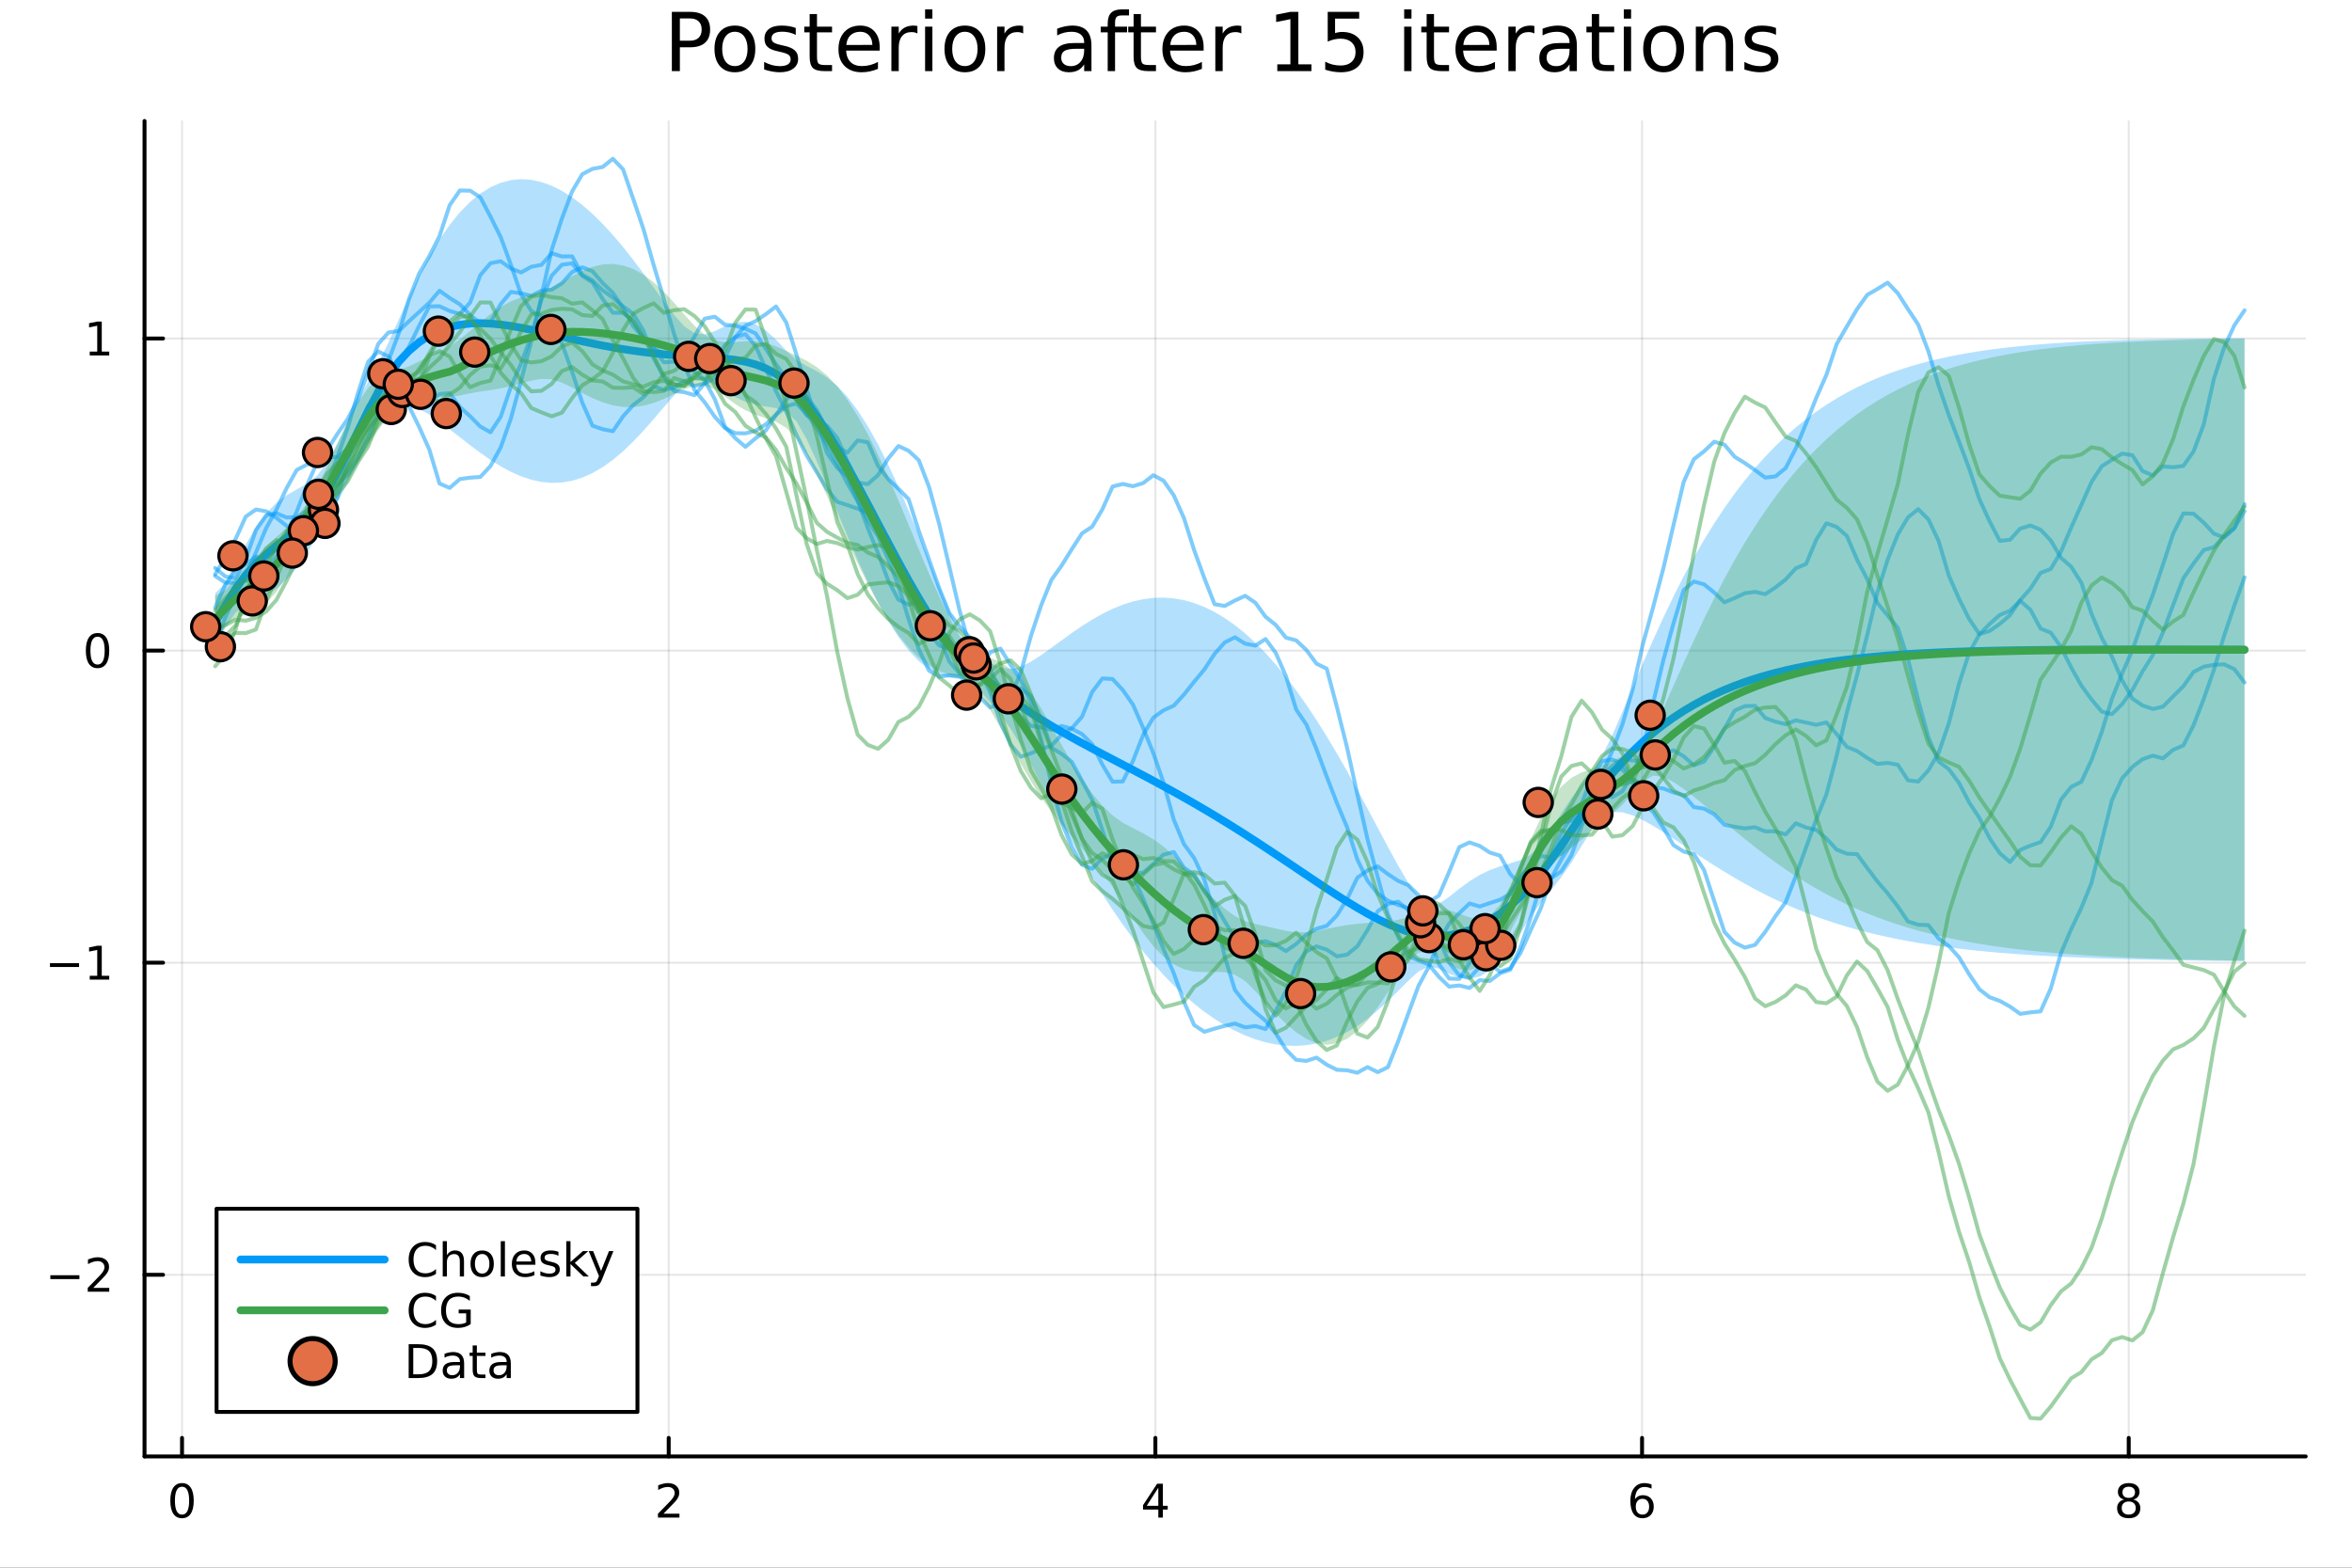 <svg xmlns="http://www.w3.org/2000/svg" xmlns:xlink="http://www.w3.org/1999/xlink" width="600" height="400" viewBox="0 0 2400 1600">
<rect x="0" y="0" width="2400" height="1600" fill="#333333" stroke="none"/>
<defs>
  <clipPath id="clip130">
    <rect x="0" y="0" width="2400" height="1600"></rect>
  </clipPath>
</defs>
<path clip-path="url(#clip130)" d="M0 1600 L2400 1600 L2400 0 L0 0  Z" fill="#ffffff" fill-rule="evenodd" fill-opacity="1"></path>
<defs>
  <clipPath id="clip131">
    <rect x="480" y="0" width="1681" height="1600"></rect>
  </clipPath>
</defs>
<path clip-path="url(#clip130)" d="M147.478 1486.45 L2352.76 1486.45 L2352.76 123.472 L147.478 123.472  Z" fill="#ffffff" fill-rule="evenodd" fill-opacity="1"></path>
<defs>
  <clipPath id="clip132">
    <rect x="147" y="123" width="2206" height="1364"></rect>
  </clipPath>
</defs>
<polyline clip-path="url(#clip132)" style="stroke:#000000; stroke-linecap:round; stroke-linejoin:round; stroke-width:2; stroke-opacity:0.1; fill:none" points="185.746,1486.45 185.746,123.472 "></polyline>
<polyline clip-path="url(#clip132)" style="stroke:#000000; stroke-linecap:round; stroke-linejoin:round; stroke-width:2; stroke-opacity:0.1; fill:none" points="682.35,1486.45 682.35,123.472 "></polyline>
<polyline clip-path="url(#clip132)" style="stroke:#000000; stroke-linecap:round; stroke-linejoin:round; stroke-width:2; stroke-opacity:0.1; fill:none" points="1178.96,1486.45 1178.96,123.472 "></polyline>
<polyline clip-path="url(#clip132)" style="stroke:#000000; stroke-linecap:round; stroke-linejoin:round; stroke-width:2; stroke-opacity:0.1; fill:none" points="1675.56,1486.45 1675.56,123.472 "></polyline>
<polyline clip-path="url(#clip132)" style="stroke:#000000; stroke-linecap:round; stroke-linejoin:round; stroke-width:2; stroke-opacity:0.1; fill:none" points="2172.17,1486.45 2172.17,123.472 "></polyline>
<polyline clip-path="url(#clip130)" style="stroke:#000000; stroke-linecap:round; stroke-linejoin:round; stroke-width:4; stroke-opacity:1; fill:none" points="147.478,1486.45 2352.76,1486.45 "></polyline>
<polyline clip-path="url(#clip130)" style="stroke:#000000; stroke-linecap:round; stroke-linejoin:round; stroke-width:4; stroke-opacity:1; fill:none" points="185.746,1486.45 185.746,1467.55 "></polyline>
<polyline clip-path="url(#clip130)" style="stroke:#000000; stroke-linecap:round; stroke-linejoin:round; stroke-width:4; stroke-opacity:1; fill:none" points="682.35,1486.45 682.35,1467.55 "></polyline>
<polyline clip-path="url(#clip130)" style="stroke:#000000; stroke-linecap:round; stroke-linejoin:round; stroke-width:4; stroke-opacity:1; fill:none" points="1178.96,1486.45 1178.96,1467.55 "></polyline>
<polyline clip-path="url(#clip130)" style="stroke:#000000; stroke-linecap:round; stroke-linejoin:round; stroke-width:4; stroke-opacity:1; fill:none" points="1675.56,1486.45 1675.56,1467.55 "></polyline>
<polyline clip-path="url(#clip130)" style="stroke:#000000; stroke-linecap:round; stroke-linejoin:round; stroke-width:4; stroke-opacity:1; fill:none" points="2172.17,1486.45 2172.17,1467.55 "></polyline>
<path clip-path="url(#clip130)" d="M185.746 1517.37 Q182.134 1517.37 180.306 1520.93 Q178.5 1524.47 178.5 1531.6 Q178.5 1538.71 180.306 1542.27 Q182.134 1545.82 185.746 1545.82 Q189.38 1545.82 191.185 1542.27 Q193.014 1538.71 193.014 1531.6 Q193.014 1524.47 191.185 1520.93 Q189.38 1517.37 185.746 1517.37 M185.746 1513.66 Q191.556 1513.66 194.611 1518.27 Q197.69 1522.85 197.69 1531.6 Q197.69 1540.33 194.611 1544.94 Q191.556 1549.52 185.746 1549.52 Q179.935 1549.52 176.857 1544.94 Q173.801 1540.33 173.801 1531.6 Q173.801 1522.85 176.857 1518.27 Q179.935 1513.66 185.746 1513.66 Z" fill="#000000" fill-rule="nonzero" fill-opacity="1"></path><path clip-path="url(#clip130)" d="M677.003 1544.91 L693.323 1544.91 L693.323 1548.85 L671.378 1548.85 L671.378 1544.91 Q674.04 1542.16 678.624 1537.53 Q683.23 1532.88 684.411 1531.53 Q686.656 1529.01 687.536 1527.27 Q688.438 1525.51 688.438 1523.82 Q688.438 1521.07 686.494 1519.33 Q684.573 1517.6 681.471 1517.6 Q679.272 1517.6 676.818 1518.36 Q674.388 1519.13 671.61 1520.68 L671.61 1515.95 Q674.434 1514.82 676.888 1514.24 Q679.341 1513.66 681.378 1513.66 Q686.749 1513.66 689.943 1516.35 Q693.137 1519.03 693.137 1523.52 Q693.137 1525.65 692.327 1527.57 Q691.54 1529.47 689.434 1532.07 Q688.855 1532.74 685.753 1535.95 Q682.651 1539.15 677.003 1544.91 Z" fill="#000000" fill-rule="nonzero" fill-opacity="1"></path><path clip-path="url(#clip130)" d="M1181.96 1518.36 L1170.16 1536.81 L1181.96 1536.81 L1181.96 1518.36 M1180.74 1514.29 L1186.62 1514.29 L1186.62 1536.81 L1191.55 1536.81 L1191.55 1540.7 L1186.62 1540.7 L1186.62 1548.85 L1181.96 1548.85 L1181.96 1540.7 L1166.36 1540.7 L1166.36 1536.19 L1180.74 1514.29 Z" fill="#000000" fill-rule="nonzero" fill-opacity="1"></path><path clip-path="url(#clip130)" d="M1675.97 1529.7 Q1672.82 1529.7 1670.97 1531.86 Q1669.14 1534.01 1669.14 1537.76 Q1669.14 1541.49 1670.97 1543.66 Q1672.82 1545.82 1675.97 1545.82 Q1679.11 1545.82 1680.94 1543.66 Q1682.79 1541.49 1682.79 1537.76 Q1682.79 1534.01 1680.94 1531.86 Q1679.11 1529.7 1675.97 1529.7 M1685.25 1515.05 L1685.25 1519.31 Q1683.49 1518.48 1681.68 1518.04 Q1679.9 1517.6 1678.14 1517.6 Q1673.51 1517.6 1671.06 1520.72 Q1668.63 1523.85 1668.28 1530.17 Q1669.65 1528.15 1671.71 1527.09 Q1673.77 1526 1676.24 1526 Q1681.45 1526 1684.46 1529.17 Q1687.49 1532.32 1687.49 1537.76 Q1687.49 1543.08 1684.35 1546.3 Q1681.2 1549.52 1675.97 1549.52 Q1669.97 1549.52 1666.8 1544.94 Q1663.63 1540.33 1663.63 1531.6 Q1663.63 1523.41 1667.52 1518.55 Q1671.41 1513.66 1677.96 1513.66 Q1679.72 1513.66 1681.5 1514.01 Q1683.3 1514.36 1685.25 1515.05 Z" fill="#000000" fill-rule="nonzero" fill-opacity="1"></path><path clip-path="url(#clip130)" d="M2172.17 1532.44 Q2168.83 1532.44 2166.91 1534.22 Q2165.01 1536 2165.01 1539.13 Q2165.01 1542.25 2166.91 1544.03 Q2168.83 1545.82 2172.17 1545.82 Q2175.5 1545.82 2177.42 1544.03 Q2179.34 1542.23 2179.34 1539.13 Q2179.34 1536 2177.42 1534.22 Q2175.52 1532.44 2172.17 1532.44 M2167.49 1530.45 Q2164.48 1529.7 2162.79 1527.64 Q2161.12 1525.58 2161.12 1522.62 Q2161.12 1518.48 2164.06 1516.07 Q2167.03 1513.66 2172.17 1513.66 Q2177.33 1513.66 2180.27 1516.07 Q2183.21 1518.48 2183.21 1522.62 Q2183.21 1525.58 2181.52 1527.64 Q2179.85 1529.7 2176.86 1530.45 Q2180.24 1531.23 2182.12 1533.52 Q2184.02 1535.82 2184.02 1539.13 Q2184.02 1544.15 2180.94 1546.83 Q2177.88 1549.52 2172.17 1549.52 Q2166.45 1549.52 2163.37 1546.83 Q2160.31 1544.15 2160.31 1539.13 Q2160.31 1535.82 2162.21 1533.52 Q2164.11 1531.23 2167.49 1530.45 M2165.78 1523.06 Q2165.78 1525.75 2167.44 1527.25 Q2169.13 1528.76 2172.17 1528.76 Q2175.17 1528.76 2176.86 1527.25 Q2178.58 1525.75 2178.58 1523.06 Q2178.58 1520.38 2176.86 1518.87 Q2175.17 1517.37 2172.17 1517.37 Q2169.13 1517.37 2167.44 1518.87 Q2165.78 1520.38 2165.78 1523.06 Z" fill="#000000" fill-rule="nonzero" fill-opacity="1"></path><polyline clip-path="url(#clip132)" style="stroke:#000000; stroke-linecap:round; stroke-linejoin:round; stroke-width:2; stroke-opacity:0.1; fill:none" points="147.478,1301.07 2352.76,1301.07 "></polyline>
<polyline clip-path="url(#clip132)" style="stroke:#000000; stroke-linecap:round; stroke-linejoin:round; stroke-width:2; stroke-opacity:0.1; fill:none" points="147.478,982.541 2352.76,982.541 "></polyline>
<polyline clip-path="url(#clip132)" style="stroke:#000000; stroke-linecap:round; stroke-linejoin:round; stroke-width:2; stroke-opacity:0.1; fill:none" points="147.478,664.009 2352.76,664.009 "></polyline>
<polyline clip-path="url(#clip132)" style="stroke:#000000; stroke-linecap:round; stroke-linejoin:round; stroke-width:2; stroke-opacity:0.1; fill:none" points="147.478,345.478 2352.76,345.478 "></polyline>
<polyline clip-path="url(#clip130)" style="stroke:#000000; stroke-linecap:round; stroke-linejoin:round; stroke-width:4; stroke-opacity:1; fill:none" points="147.478,1486.45 147.478,123.472 "></polyline>
<polyline clip-path="url(#clip130)" style="stroke:#000000; stroke-linecap:round; stroke-linejoin:round; stroke-width:4; stroke-opacity:1; fill:none" points="147.478,1301.07 166.376,1301.07 "></polyline>
<polyline clip-path="url(#clip130)" style="stroke:#000000; stroke-linecap:round; stroke-linejoin:round; stroke-width:4; stroke-opacity:1; fill:none" points="147.478,982.541 166.376,982.541 "></polyline>
<polyline clip-path="url(#clip130)" style="stroke:#000000; stroke-linecap:round; stroke-linejoin:round; stroke-width:4; stroke-opacity:1; fill:none" points="147.478,664.009 166.376,664.009 "></polyline>
<polyline clip-path="url(#clip130)" style="stroke:#000000; stroke-linecap:round; stroke-linejoin:round; stroke-width:4; stroke-opacity:1; fill:none" points="147.478,345.478 166.376,345.478 "></polyline>
<path clip-path="url(#clip130)" d="M51.362 1301.52 L81.038 1301.52 L81.038 1305.46 L51.362 1305.46 L51.362 1301.52 Z" fill="#000000" fill-rule="nonzero" fill-opacity="1"></path><path clip-path="url(#clip130)" d="M95.159 1314.42 L111.478 1314.42 L111.478 1318.35 L89.534 1318.35 L89.534 1314.42 Q92.196 1311.66 96.779 1307.03 Q101.385 1302.38 102.566 1301.04 Q104.811 1298.51 105.691 1296.78 Q106.594 1295.02 106.594 1293.33 Q106.594 1290.58 104.649 1288.84 Q102.728 1287.1 99.626 1287.1 Q97.427 1287.1 94.973 1287.87 Q92.543 1288.63 89.765 1290.18 L89.765 1285.46 Q92.589 1284.33 95.043 1283.75 Q97.496 1283.17 99.534 1283.17 Q104.904 1283.17 108.098 1285.85 Q111.293 1288.54 111.293 1293.03 Q111.293 1295.16 110.483 1297.08 Q109.696 1298.98 107.589 1301.57 Q107.01 1302.24 103.909 1305.46 Q100.807 1308.65 95.159 1314.42 Z" fill="#000000" fill-rule="nonzero" fill-opacity="1"></path><path clip-path="url(#clip130)" d="M50.992 982.992 L80.668 982.992 L80.668 986.928 L50.992 986.928 L50.992 982.992 Z" fill="#000000" fill-rule="nonzero" fill-opacity="1"></path><path clip-path="url(#clip130)" d="M91.571 995.886 L99.21 995.886 L99.21 969.52 L90.899 971.187 L90.899 966.928 L99.163 965.261 L103.839 965.261 L103.839 995.886 L111.478 995.886 L111.478 999.821 L91.571 999.821 L91.571 995.886 Z" fill="#000000" fill-rule="nonzero" fill-opacity="1"></path><path clip-path="url(#clip130)" d="M99.534 649.808 Q95.922 649.808 94.094 653.373 Q92.288 656.915 92.288 664.044 Q92.288 671.151 94.094 674.715 Q95.922 678.257 99.534 678.257 Q103.168 678.257 104.973 674.715 Q106.802 671.151 106.802 664.044 Q106.802 656.915 104.973 653.373 Q103.168 649.808 99.534 649.808 M99.534 646.104 Q105.344 646.104 108.399 650.711 Q111.478 655.294 111.478 664.044 Q111.478 672.771 108.399 677.377 Q105.344 681.961 99.534 681.961 Q93.723 681.961 90.645 677.377 Q87.589 672.771 87.589 664.044 Q87.589 655.294 90.645 650.711 Q93.723 646.104 99.534 646.104 Z" fill="#000000" fill-rule="nonzero" fill-opacity="1"></path><path clip-path="url(#clip130)" d="M91.571 358.823 L99.21 358.823 L99.21 332.457 L90.899 334.124 L90.899 329.864 L99.163 328.198 L103.839 328.198 L103.839 358.823 L111.478 358.823 L111.478 362.758 L91.571 362.758 L91.571 358.823 Z" fill="#000000" fill-rule="nonzero" fill-opacity="1"></path><path clip-path="url(#clip130)" d="M693.745 18.82 L693.745 41.546 L704.035 41.546 Q709.747 41.546 712.866 38.589 Q715.985 35.632 715.985 30.163 Q715.985 24.735 712.866 21.778 Q709.747 18.82 704.035 18.82 L693.745 18.82 M685.563 12.096 L704.035 12.096 Q714.203 12.096 719.388 16.714 Q724.613 21.292 724.613 30.163 Q724.613 39.115 719.388 43.693 Q714.203 48.271 704.035 48.271 L693.745 48.271 L693.745 72.576 L685.563 72.576 L685.563 12.096 Z" fill="#000000" fill-rule="nonzero" fill-opacity="1"></path><path clip-path="url(#clip130)" d="M749.891 32.431 Q743.896 32.431 740.412 37.131 Q736.928 41.789 736.928 49.931 Q736.928 58.074 740.371 62.773 Q743.855 67.431 749.891 67.431 Q755.846 67.431 759.33 62.732 Q762.813 58.033 762.813 49.931 Q762.813 41.87 759.33 37.171 Q755.846 32.431 749.891 32.431 M749.891 26.112 Q759.613 26.112 765.163 32.431 Q770.713 38.751 770.713 49.931 Q770.713 61.071 765.163 67.431 Q759.613 73.751 749.891 73.751 Q740.128 73.751 734.579 67.431 Q729.069 61.071 729.069 49.931 Q729.069 38.751 734.579 32.431 Q740.128 26.112 749.891 26.112 Z" fill="#000000" fill-rule="nonzero" fill-opacity="1"></path><path clip-path="url(#clip130)" d="M811.991 28.543 L811.991 35.591 Q808.832 33.971 805.429 33.161 Q802.026 32.35 798.38 32.35 Q792.831 32.35 790.035 34.052 Q787.281 35.753 787.281 39.156 Q787.281 41.749 789.266 43.248 Q791.251 44.706 797.246 46.043 L799.798 46.61 Q807.738 48.311 811.06 51.43 Q814.422 54.509 814.422 60.059 Q814.422 66.378 809.399 70.064 Q804.416 73.751 795.666 73.751 Q792.02 73.751 788.051 73.022 Q784.121 72.333 779.746 70.915 L779.746 63.218 Q783.878 65.365 787.888 66.459 Q791.899 67.512 795.828 67.512 Q801.094 67.512 803.93 65.73 Q806.766 63.907 806.766 60.626 Q806.766 57.588 804.7 55.967 Q802.674 54.347 795.747 52.848 L793.155 52.24 Q786.228 50.782 783.149 47.785 Q780.07 44.746 780.07 39.48 Q780.07 33.08 784.607 29.596 Q789.144 26.112 797.489 26.112 Q801.621 26.112 805.267 26.72 Q808.913 27.327 811.991 28.543 Z" fill="#000000" fill-rule="nonzero" fill-opacity="1"></path><path clip-path="url(#clip130)" d="M833.664 14.324 L833.664 27.206 L849.017 27.206 L849.017 32.999 L833.664 32.999 L833.664 57.628 Q833.664 63.178 835.163 64.758 Q836.702 66.338 841.36 66.338 L849.017 66.338 L849.017 72.576 L841.36 72.576 Q832.732 72.576 829.451 69.376 Q826.17 66.135 826.17 57.628 L826.17 32.999 L820.701 32.999 L820.701 27.206 L826.17 27.206 L826.17 14.324 L833.664 14.324 Z" fill="#000000" fill-rule="nonzero" fill-opacity="1"></path><path clip-path="url(#clip130)" d="M897.627 48.028 L897.627 51.673 L863.357 51.673 Q863.843 59.37 867.975 63.421 Q872.147 67.431 879.56 67.431 Q883.854 67.431 887.865 66.378 Q891.916 65.325 895.886 63.218 L895.886 70.267 Q891.875 71.968 887.662 72.86 Q883.449 73.751 879.115 73.751 Q868.258 73.751 861.899 67.431 Q855.579 61.112 855.579 50.337 Q855.579 39.197 861.574 32.675 Q867.61 26.112 877.819 26.112 Q886.974 26.112 892.28 32.026 Q897.627 37.9 897.627 48.028 M890.174 45.84 Q890.093 39.723 886.731 36.077 Q883.409 32.431 877.9 32.431 Q871.661 32.431 867.894 35.956 Q864.167 39.48 863.6 45.88 L890.174 45.84 Z" fill="#000000" fill-rule="nonzero" fill-opacity="1"></path><path clip-path="url(#clip130)" d="M936.152 34.173 Q934.896 33.444 933.397 33.12 Q931.939 32.756 930.156 32.756 Q923.837 32.756 920.434 36.888 Q917.072 40.979 917.072 48.676 L917.072 72.576 L909.578 72.576 L909.578 27.206 L917.072 27.206 L917.072 34.254 Q919.421 30.122 923.189 28.138 Q926.956 26.112 932.344 26.112 Q933.113 26.112 934.045 26.234 Q934.977 26.315 936.111 26.517 L936.152 34.173 Z" fill="#000000" fill-rule="nonzero" fill-opacity="1"></path><path clip-path="url(#clip130)" d="M943.97 27.206 L951.423 27.206 L951.423 72.576 L943.97 72.576 L943.97 27.206 M943.97 9.544 L951.423 9.544 L951.423 18.983 L943.97 18.983 L943.97 9.544 Z" fill="#000000" fill-rule="nonzero" fill-opacity="1"></path><path clip-path="url(#clip130)" d="M984.6 32.431 Q978.605 32.431 975.121 37.131 Q971.637 41.789 971.637 49.931 Q971.637 58.074 975.081 62.773 Q978.565 67.431 984.6 67.431 Q990.555 67.431 994.039 62.732 Q997.523 58.033 997.523 49.931 Q997.523 41.87 994.039 37.171 Q990.555 32.431 984.6 32.431 M984.6 26.112 Q994.323 26.112 999.872 32.431 Q1005.42 38.751 1005.42 49.931 Q1005.42 61.071 999.872 67.431 Q994.323 73.751 984.6 73.751 Q974.838 73.751 969.288 67.431 Q963.779 61.071 963.779 49.931 Q963.779 38.751 969.288 32.431 Q974.838 26.112 984.6 26.112 Z" fill="#000000" fill-rule="nonzero" fill-opacity="1"></path><path clip-path="url(#clip130)" d="M1044.07 34.173 Q1042.81 33.444 1041.31 33.12 Q1039.85 32.756 1038.07 32.756 Q1031.75 32.756 1028.35 36.888 Q1024.99 40.979 1024.99 48.676 L1024.99 72.576 L1017.49 72.576 L1017.49 27.206 L1024.99 27.206 L1024.99 34.254 Q1027.34 30.122 1031.1 28.138 Q1034.87 26.112 1040.26 26.112 Q1041.03 26.112 1041.96 26.234 Q1042.89 26.315 1044.03 26.517 L1044.07 34.173 Z" fill="#000000" fill-rule="nonzero" fill-opacity="1"></path><path clip-path="url(#clip130)" d="M1098.88 49.769 Q1089.84 49.769 1086.36 51.835 Q1082.88 53.901 1082.88 58.884 Q1082.88 62.854 1085.47 65.203 Q1088.1 67.512 1092.6 67.512 Q1098.8 67.512 1102.52 63.137 Q1106.29 58.722 1106.29 51.43 L1106.29 49.769 L1098.88 49.769 M1113.74 46.691 L1113.74 72.576 L1106.29 72.576 L1106.29 65.689 Q1103.74 69.821 1099.93 71.806 Q1096.12 73.751 1090.61 73.751 Q1083.65 73.751 1079.51 69.862 Q1075.42 65.933 1075.42 59.37 Q1075.42 51.714 1080.53 47.825 Q1085.67 43.936 1095.84 43.936 L1106.29 43.936 L1106.29 43.207 Q1106.29 38.062 1102.89 35.267 Q1099.52 32.431 1093.41 32.431 Q1089.52 32.431 1085.83 33.363 Q1082.15 34.295 1078.74 36.158 L1078.74 29.272 Q1082.83 27.692 1086.68 26.922 Q1090.53 26.112 1094.18 26.112 Q1104.02 26.112 1108.88 31.216 Q1113.74 36.32 1113.74 46.691 Z" fill="#000000" fill-rule="nonzero" fill-opacity="1"></path><path clip-path="url(#clip130)" d="M1152.06 9.544 L1152.06 15.742 L1144.94 15.742 Q1140.92 15.742 1139.34 17.362 Q1137.81 18.983 1137.81 23.195 L1137.81 27.206 L1150.08 27.206 L1150.08 32.999 L1137.81 32.999 L1137.81 72.576 L1130.31 72.576 L1130.31 32.999 L1123.18 32.999 L1123.18 27.206 L1130.31 27.206 L1130.31 24.046 Q1130.31 16.471 1133.84 13.028 Q1137.36 9.544 1145.02 9.544 L1152.06 9.544 Z" fill="#000000" fill-rule="nonzero" fill-opacity="1"></path><path clip-path="url(#clip130)" d="M1164.22 14.324 L1164.22 27.206 L1179.57 27.206 L1179.57 32.999 L1164.22 32.999 L1164.22 57.628 Q1164.22 63.178 1165.72 64.758 Q1167.26 66.338 1171.91 66.338 L1179.57 66.338 L1179.57 72.576 L1171.91 72.576 Q1163.29 72.576 1160 69.376 Q1156.72 66.135 1156.72 57.628 L1156.72 32.999 L1151.25 32.999 L1151.25 27.206 L1156.72 27.206 L1156.72 14.324 L1164.22 14.324 Z" fill="#000000" fill-rule="nonzero" fill-opacity="1"></path><path clip-path="url(#clip130)" d="M1228.18 48.028 L1228.18 51.673 L1193.91 51.673 Q1194.4 59.37 1198.53 63.421 Q1202.7 67.431 1210.11 67.431 Q1214.41 67.431 1218.42 66.378 Q1222.47 65.325 1226.44 63.218 L1226.44 70.267 Q1222.43 71.968 1218.22 72.86 Q1214 73.751 1209.67 73.751 Q1198.81 73.751 1192.45 67.431 Q1186.13 61.112 1186.13 50.337 Q1186.13 39.197 1192.13 32.675 Q1198.16 26.112 1208.37 26.112 Q1217.53 26.112 1222.83 32.026 Q1228.18 37.9 1228.18 48.028 M1220.73 45.84 Q1220.65 39.723 1217.28 36.077 Q1213.96 32.431 1208.45 32.431 Q1202.21 32.431 1198.45 35.956 Q1194.72 39.48 1194.15 45.88 L1220.73 45.84 Z" fill="#000000" fill-rule="nonzero" fill-opacity="1"></path><path clip-path="url(#clip130)" d="M1266.71 34.173 Q1265.45 33.444 1263.95 33.12 Q1262.49 32.756 1260.71 32.756 Q1254.39 32.756 1250.99 36.888 Q1247.63 40.979 1247.63 48.676 L1247.63 72.576 L1240.13 72.576 L1240.13 27.206 L1247.63 27.206 L1247.63 34.254 Q1249.98 30.122 1253.74 28.138 Q1257.51 26.112 1262.9 26.112 Q1263.67 26.112 1264.6 26.234 Q1265.53 26.315 1266.66 26.517 L1266.71 34.173 Z" fill="#000000" fill-rule="nonzero" fill-opacity="1"></path><path clip-path="url(#clip130)" d="M1303.37 65.689 L1316.73 65.689 L1316.73 19.55 L1302.19 22.466 L1302.19 15.013 L1316.65 12.096 L1324.84 12.096 L1324.84 65.689 L1338.2 65.689 L1338.2 72.576 L1303.37 72.576 L1303.37 65.689 Z" fill="#000000" fill-rule="nonzero" fill-opacity="1"></path><path clip-path="url(#clip130)" d="M1354.81 12.096 L1386.94 12.096 L1386.94 18.983 L1362.31 18.983 L1362.31 33.809 Q1364.09 33.201 1365.87 32.918 Q1367.65 32.594 1369.44 32.594 Q1379.56 32.594 1385.48 38.143 Q1391.39 43.693 1391.39 53.172 Q1391.39 62.935 1385.32 68.363 Q1379.24 73.751 1368.18 73.751 Q1364.37 73.751 1360.4 73.103 Q1356.47 72.454 1352.26 71.158 L1352.26 62.935 Q1355.91 64.92 1359.8 65.892 Q1363.68 66.864 1368.02 66.864 Q1375.03 66.864 1379.12 63.178 Q1383.21 59.492 1383.21 53.172 Q1383.21 46.853 1379.12 43.166 Q1375.03 39.48 1368.02 39.48 Q1364.74 39.48 1361.46 40.209 Q1358.22 40.938 1354.81 42.478 L1354.81 12.096 Z" fill="#000000" fill-rule="nonzero" fill-opacity="1"></path><path clip-path="url(#clip130)" d="M1432.83 27.206 L1440.29 27.206 L1440.29 72.576 L1432.83 72.576 L1432.83 27.206 M1432.83 9.544 L1440.29 9.544 L1440.29 18.983 L1432.83 18.983 L1432.83 9.544 Z" fill="#000000" fill-rule="nonzero" fill-opacity="1"></path><path clip-path="url(#clip130)" d="M1463.26 14.324 L1463.26 27.206 L1478.61 27.206 L1478.61 32.999 L1463.26 32.999 L1463.26 57.628 Q1463.26 63.178 1464.75 64.758 Q1466.29 66.338 1470.95 66.338 L1478.61 66.338 L1478.61 72.576 L1470.95 72.576 Q1462.32 72.576 1459.04 69.376 Q1455.76 66.135 1455.76 57.628 L1455.76 32.999 L1450.29 32.999 L1450.29 27.206 L1455.76 27.206 L1455.76 14.324 L1463.26 14.324 Z" fill="#000000" fill-rule="nonzero" fill-opacity="1"></path><path clip-path="url(#clip130)" d="M1527.22 48.028 L1527.22 51.673 L1492.95 51.673 Q1493.43 59.37 1497.57 63.421 Q1501.74 67.431 1509.15 67.431 Q1513.45 67.431 1517.46 66.378 Q1521.51 65.325 1525.48 63.218 L1525.48 70.267 Q1521.47 71.968 1517.25 72.86 Q1513.04 73.751 1508.71 73.751 Q1497.85 73.751 1491.49 67.431 Q1485.17 61.112 1485.17 50.337 Q1485.17 39.197 1491.17 32.675 Q1497.2 26.112 1507.41 26.112 Q1516.57 26.112 1521.87 32.026 Q1527.22 37.9 1527.22 48.028 M1519.77 45.84 Q1519.68 39.723 1516.32 36.077 Q1513 32.431 1507.49 32.431 Q1501.25 32.431 1497.49 35.956 Q1493.76 39.48 1493.19 45.88 L1519.77 45.84 Z" fill="#000000" fill-rule="nonzero" fill-opacity="1"></path><path clip-path="url(#clip130)" d="M1565.74 34.173 Q1564.49 33.444 1562.99 33.12 Q1561.53 32.756 1559.75 32.756 Q1553.43 32.756 1550.03 36.888 Q1546.66 40.979 1546.66 48.676 L1546.66 72.576 L1539.17 72.576 L1539.17 27.206 L1546.66 27.206 L1546.66 34.254 Q1549.01 30.122 1552.78 28.138 Q1556.55 26.112 1561.94 26.112 Q1562.7 26.112 1563.64 26.234 Q1564.57 26.315 1565.7 26.517 L1565.74 34.173 Z" fill="#000000" fill-rule="nonzero" fill-opacity="1"></path><path clip-path="url(#clip130)" d="M1594.18 49.769 Q1585.15 49.769 1581.66 51.835 Q1578.18 53.901 1578.18 58.884 Q1578.18 62.854 1580.77 65.203 Q1583.41 67.512 1587.9 67.512 Q1594.1 67.512 1597.83 63.137 Q1601.59 58.722 1601.59 51.43 L1601.59 49.769 L1594.18 49.769 M1609.05 46.691 L1609.05 72.576 L1601.59 72.576 L1601.59 65.689 Q1599.04 69.821 1595.23 71.806 Q1591.43 73.751 1585.92 73.751 Q1578.95 73.751 1574.82 69.862 Q1570.73 65.933 1570.73 59.37 Q1570.73 51.714 1575.83 47.825 Q1580.97 43.936 1591.14 43.936 L1601.59 43.936 L1601.59 43.207 Q1601.59 38.062 1598.19 35.267 Q1594.83 32.431 1588.71 32.431 Q1584.82 32.431 1581.14 33.363 Q1577.45 34.295 1574.05 36.158 L1574.05 29.272 Q1578.14 27.692 1581.99 26.922 Q1585.84 26.112 1589.48 26.112 Q1599.33 26.112 1604.19 31.216 Q1609.05 36.32 1609.05 46.691 Z" fill="#000000" fill-rule="nonzero" fill-opacity="1"></path><path clip-path="url(#clip130)" d="M1631.77 14.324 L1631.77 27.206 L1647.13 27.206 L1647.13 32.999 L1631.77 32.999 L1631.77 57.628 Q1631.77 63.178 1633.27 64.758 Q1634.81 66.338 1639.47 66.338 L1647.13 66.338 L1647.13 72.576 L1639.47 72.576 Q1630.84 72.576 1627.56 69.376 Q1624.28 66.135 1624.28 57.628 L1624.28 32.999 L1618.81 32.999 L1618.81 27.206 L1624.28 27.206 L1624.28 14.324 L1631.77 14.324 Z" fill="#000000" fill-rule="nonzero" fill-opacity="1"></path><path clip-path="url(#clip130)" d="M1656.93 27.206 L1664.38 27.206 L1664.38 72.576 L1656.93 72.576 L1656.93 27.206 M1656.93 9.544 L1664.38 9.544 L1664.38 18.983 L1656.93 18.983 L1656.93 9.544 Z" fill="#000000" fill-rule="nonzero" fill-opacity="1"></path><path clip-path="url(#clip130)" d="M1697.56 32.431 Q1691.56 32.431 1688.08 37.131 Q1684.6 41.789 1684.6 49.931 Q1684.6 58.074 1688.04 62.773 Q1691.52 67.431 1697.56 67.431 Q1703.51 67.431 1707 62.732 Q1710.48 58.033 1710.48 49.931 Q1710.48 41.87 1707 37.171 Q1703.51 32.431 1697.56 32.431 M1697.56 26.112 Q1707.28 26.112 1712.83 32.431 Q1718.38 38.751 1718.38 49.931 Q1718.38 61.071 1712.83 67.431 Q1707.28 73.751 1697.56 73.751 Q1687.8 73.751 1682.25 67.431 Q1676.74 61.071 1676.74 49.931 Q1676.74 38.751 1682.25 32.431 Q1687.8 26.112 1697.56 26.112 Z" fill="#000000" fill-rule="nonzero" fill-opacity="1"></path><path clip-path="url(#clip130)" d="M1768.45 45.192 L1768.45 72.576 L1761 72.576 L1761 45.435 Q1761 38.994 1758.49 35.794 Q1755.97 32.594 1750.95 32.594 Q1744.91 32.594 1741.43 36.442 Q1737.95 40.29 1737.95 46.934 L1737.95 72.576 L1730.45 72.576 L1730.45 27.206 L1737.95 27.206 L1737.95 34.254 Q1740.62 30.163 1744.23 28.138 Q1747.87 26.112 1752.61 26.112 Q1760.43 26.112 1764.44 30.973 Q1768.45 35.794 1768.45 45.192 Z" fill="#000000" fill-rule="nonzero" fill-opacity="1"></path><path clip-path="url(#clip130)" d="M1812.24 28.543 L1812.24 35.591 Q1809.08 33.971 1805.68 33.161 Q1802.28 32.35 1798.63 32.35 Q1793.08 32.35 1790.28 34.052 Q1787.53 35.753 1787.53 39.156 Q1787.53 41.749 1789.52 43.248 Q1791.5 44.706 1797.5 46.043 L1800.05 46.61 Q1807.99 48.311 1811.31 51.43 Q1814.67 54.509 1814.67 60.059 Q1814.67 66.378 1809.65 70.064 Q1804.67 73.751 1795.92 73.751 Q1792.27 73.751 1788.3 73.022 Q1784.37 72.333 1780 70.915 L1780 63.218 Q1784.13 65.365 1788.14 66.459 Q1792.15 67.512 1796.08 67.512 Q1801.34 67.512 1804.18 65.73 Q1807.01 63.907 1807.01 60.626 Q1807.01 57.588 1804.95 55.967 Q1802.92 54.347 1796 52.848 L1793.4 52.24 Q1786.48 50.782 1783.4 47.785 Q1780.32 44.746 1780.32 39.48 Q1780.32 33.08 1784.86 29.596 Q1789.39 26.112 1797.74 26.112 Q1801.87 26.112 1805.52 26.72 Q1809.16 27.327 1812.24 28.543 Z" fill="#000000" fill-rule="nonzero" fill-opacity="1"></path><path clip-path="url(#clip132)" d="M219.55 664.703 L229.956 640.631 L240.362 625.28 L250.768 617.811 L261.174 612.863 L271.58 607.679 L281.986 600.87 L292.392 591.605 L302.798 579.438 L313.204 564.389 L323.61 547.234 L334.016 529.632 L344.422 511.951 L354.828 492.628 L365.234 471.196 L375.64 448.9 L386.046 429.051 L396.452 416.622 L406.858 412.306 L417.264 413.149 L427.67 417.138 L438.076 423.101 L448.482 430.286 L458.888 438.156 L469.294 446.302 L479.7 454.397 L490.106 462.174 L500.512 469.411 L510.918 475.921 L521.324 481.547 L531.73 486.157 L542.136 489.638 L552.542 491.9 L562.948 492.866 L573.354 492.477 L583.76 490.691 L594.166 487.482 L604.572 482.841 L614.978 476.78 L625.384 469.335 L635.79 460.573 L646.196 450.599 L656.602 439.577 L667.008 427.755 L677.413 415.538 L687.819 403.637 L698.225 393.493 L708.631 387.85 L719.037 387.943 L729.443 392.543 L739.849 399.157 L750.255 405.301 L760.661 409.993 L771.067 413.066 L781.473 414.896 L791.879 416.529 L802.285 420.23 L812.691 430.045 L823.097 448.042 L833.503 471.005 L843.909 496.117 L854.315 521.795 L864.721 547.092 L875.127 571.366 L885.533 594.143 L895.939 615.046 L906.345 633.775 L916.751 650.089 L927.157 663.8 L937.563 674.783 L947.969 682.981 L958.375 688.454 L968.781 691.48 L979.187 692.921 L989.593 695.565 L999.999 704.482 L1010.41 716.99 L1020.81 729.532 L1031.22 743.602 L1041.62 760.901 L1052.03 780.165 L1062.44 800.203 L1072.84 820.325 L1083.25 840.13 L1093.65 859.377 L1104.06 877.916 L1114.47 895.655 L1124.87 912.539 L1135.28 928.536 L1145.68 943.633 L1156.09 957.826 L1166.5 971.121 L1176.9 983.527 L1187.31 995.056 L1197.71 1005.72 L1208.12 1015.53 L1218.53 1024.5 L1228.93 1032.63 L1239.34 1039.93 L1249.74 1046.39 L1260.15 1052.02 L1270.56 1056.81 L1280.96 1060.74 L1291.37 1063.8 L1301.77 1065.96 L1312.18 1067.19 L1322.59 1067.47 L1332.99 1066.77 L1343.4 1065.04 L1353.8 1062.24 L1364.21 1058.35 L1374.62 1053.32 L1385.02 1047.13 L1395.43 1039.78 L1405.83 1031.3 L1416.24 1021.78 L1426.64 1011.45 L1437.05 1000.9 L1447.46 991.518 L1457.86 986.49 L1468.27 988.548 L1478.67 993.768 L1489.08 997.898 L1499.49 999.097 L1509.89 996.707 L1520.3 990.561 L1530.7 980.775 L1541.11 967.735 L1551.52 952.252 L1561.92 935.901 L1572.33 921.168 L1582.73 908.497 L1593.14 895.355 L1603.55 880.265 L1613.95 863.347 L1624.36 846.491 L1634.76 833.884 L1645.17 828.795 L1655.58 829.011 L1665.98 832.164 L1676.39 836.991 L1686.79 842.815 L1697.2 849.234 L1707.61 855.982 L1718.01 862.877 L1728.42 869.787 L1738.82 876.615 L1749.23 883.291 L1759.64 889.763 L1770.04 895.994 L1780.45 901.958 L1790.85 907.639 L1801.26 913.027 L1811.67 918.119 L1822.07 922.914 L1832.48 927.418 L1842.88 931.637 L1853.29 935.578 L1863.7 939.254 L1874.1 942.673 L1884.51 945.849 L1894.91 948.795 L1905.32 951.521 L1915.73 954.042 L1926.13 956.369 L1936.54 958.514 L1946.94 960.49 L1957.35 962.309 L1967.76 963.98 L1978.16 965.515 L1988.57 966.923 L1998.97 968.214 L2009.38 969.398 L2019.79 970.481 L2030.19 971.473 L2040.6 972.381 L2051 973.211 L2061.41 973.969 L2071.82 974.663 L2082.22 975.297 L2092.63 975.877 L2103.03 976.406 L2113.44 976.89 L2123.85 977.332 L2134.25 977.737 L2144.66 978.106 L2155.06 978.445 L2165.47 978.754 L2175.88 979.038 L2186.28 979.297 L2196.69 979.535 L2207.09 979.753 L2217.5 979.953 L2227.91 980.137 L2238.31 980.306 L2248.72 980.462 L2259.12 980.605 L2269.53 980.736 L2279.94 980.858 L2290.34 980.97 L2290.34 345.263 L2279.94 345.321 L2269.53 345.389 L2259.12 345.47 L2248.72 345.565 L2238.31 345.677 L2227.91 345.807 L2217.5 345.957 L2207.09 346.13 L2196.69 346.33 L2186.28 346.558 L2175.88 346.818 L2165.47 347.115 L2155.06 347.452 L2144.66 347.835 L2134.25 348.267 L2123.85 348.756 L2113.44 349.306 L2103.03 349.925 L2092.63 350.621 L2082.22 351.401 L2071.82 352.274 L2061.41 353.251 L2051 354.341 L2040.6 355.557 L2030.19 356.912 L2019.79 358.418 L2009.38 360.092 L1998.97 361.949 L1988.57 364.008 L1978.16 366.286 L1967.76 368.806 L1957.35 371.589 L1946.94 374.66 L1936.54 378.043 L1926.13 381.768 L1915.73 385.863 L1905.32 390.361 L1894.91 395.295 L1884.51 400.702 L1874.1 406.619 L1863.7 413.087 L1853.29 420.15 L1842.88 427.851 L1832.48 436.237 L1822.07 445.359 L1811.67 455.265 L1801.26 466.009 L1790.85 477.644 L1780.45 490.222 L1770.04 503.798 L1759.64 518.422 L1749.23 534.145 L1738.82 551.011 L1728.42 569.056 L1718.01 588.307 L1707.61 608.774 L1697.2 630.439 L1686.79 653.245 L1676.39 677.066 L1665.98 701.647 L1655.58 726.473 L1645.17 750.459 L1634.76 771.43 L1624.36 787.253 L1613.95 800.546 L1603.55 814.58 L1593.14 830.332 L1582.73 846.997 L1572.33 862.149 L1561.92 872.329 L1551.52 877.737 L1541.11 881.095 L1530.7 884.184 L1520.3 887.977 L1509.89 892.979 L1499.49 899.384 L1489.08 907.065 L1478.67 915.361 L1468.27 922.391 L1457.86 923.816 L1447.46 915.686 L1437.05 901.023 L1426.64 883.325 L1416.24 864.299 L1405.83 844.773 L1395.43 825.218 L1385.02 805.934 L1374.62 787.129 L1364.21 768.958 L1353.8 751.536 L1343.4 734.952 L1332.99 719.275 L1322.59 704.556 L1312.18 690.836 L1301.77 678.147 L1291.37 666.511 L1280.96 655.946 L1270.56 646.462 L1260.15 638.07 L1249.74 630.772 L1239.34 624.572 L1228.93 619.469 L1218.53 615.46 L1208.12 612.54 L1197.71 610.7 L1187.31 609.93 L1176.9 610.213 L1166.5 611.53 L1156.09 613.853 L1145.68 617.149 L1135.28 621.37 L1124.87 626.46 L1114.47 632.339 L1104.06 638.908 L1093.65 646.034 L1083.25 653.539 L1072.84 661.18 L1062.44 668.614 L1052.03 675.328 L1041.62 680.508 L1031.22 682.831 L1020.81 680.924 L1010.41 676.694 L999.999 671.978 L989.593 663.455 L979.187 646.172 L968.781 623.245 L958.375 598.058 L947.969 572.081 L937.563 546.168 L927.157 520.924 L916.751 496.827 L906.345 474.264 L895.939 453.56 L885.533 434.985 L875.127 418.754 L864.721 405.024 L854.315 393.87 L843.909 385.227 L833.503 378.76 L823.097 373.541 L812.691 367.452 L802.285 357.918 L791.879 346.722 L781.473 337.189 L771.067 330.92 L760.661 328.339 L750.255 329.249 L739.849 332.941 L729.443 337.924 L719.037 341.234 L708.631 340.073 L698.225 333.078 L687.819 321.389 L677.413 307.684 L667.008 293.358 L656.602 279.089 L646.196 265.26 L635.79 252.113 L625.384 239.817 L614.978 228.496 L604.572 218.249 L594.166 209.16 L583.76 201.301 L573.354 194.741 L562.948 189.547 L552.542 185.786 L542.136 183.529 L531.73 182.85 L521.324 183.828 L510.918 186.548 L500.512 191.098 L490.106 197.571 L479.7 206.062 L469.294 216.663 L458.888 229.461 L448.482 244.523 L438.076 261.877 L427.67 281.477 L417.264 303.112 L406.858 326.213 L396.452 349.436 L386.046 370.522 L375.64 389.51 L365.234 409.115 L354.828 430.337 L344.422 452.133 L334.016 471.742 L323.61 485.436 L313.204 493.608 L302.798 499.514 L292.392 505.527 L281.986 513.245 L271.58 523.79 L261.174 537.908 L250.768 555.817 L240.362 576.408 L229.956 595.234 L219.55 605.633  Z" fill="#009af9" fill-rule="evenodd" fill-opacity="0.3"></path>
<polyline clip-path="url(#clip132)" style="stroke:#009af9; stroke-linecap:round; stroke-linejoin:round; stroke-width:8; stroke-opacity:1; fill:none" points="219.55,635.168 229.956,617.932 240.362,600.844 250.768,586.814 261.174,575.385 271.58,565.734 281.986,557.058 292.392,548.566 302.798,539.476 313.204,528.998 323.61,516.335 334.016,500.687 344.422,482.042 354.828,461.483 365.234,440.155 375.64,419.205 386.046,399.786 396.452,383.029 406.858,369.259 417.264,358.13 427.67,349.307 438.076,342.489 448.482,337.404 458.888,333.809 469.294,331.483 479.7,330.229 490.106,329.872 500.512,330.254 510.918,331.234 521.324,332.688 531.73,334.503 542.136,336.584 552.542,338.843 562.948,341.206 573.354,343.609 583.76,345.996 594.166,348.321 604.572,350.545 614.978,352.638 625.384,354.576 635.79,356.343 646.196,357.93 656.602,359.333 667.008,360.557 677.413,361.611 687.819,362.513 698.225,363.286 708.631,363.962 719.037,364.588 729.443,365.233 739.849,366.049 750.255,367.275 760.661,369.166 771.067,371.993 781.473,376.043 791.879,381.625 802.285,389.074 812.691,398.748 823.097,410.791 833.503,424.883 843.909,440.672 854.315,457.832 864.721,476.058 875.127,495.06 885.533,514.564 895.939,534.303 906.345,554.02 916.751,573.458 927.157,592.362 937.563,610.475 947.969,627.531 958.375,643.256 968.781,657.363 979.187,669.547 989.593,679.51 999.999,688.23 1010.41,696.842 1020.81,705.228 1031.22,713.216 1041.62,720.705 1052.03,727.746 1062.44,734.409 1072.84,740.752 1083.25,746.834 1093.65,752.705 1104.06,758.412 1114.47,763.997 1124.87,769.499 1135.28,774.953 1145.68,780.391 1156.09,785.84 1166.5,791.326 1176.9,796.87 1187.31,802.493 1197.71,808.21 1208.12,814.035 1218.53,819.979 1228.93,826.049 1239.34,832.25 1249.74,838.583 1260.15,845.047 1270.56,851.637 1280.96,858.344 1291.37,865.154 1301.77,872.052 1312.18,879.014 1322.59,886.015 1332.99,893.021 1343.4,899.994 1353.8,906.888 1364.21,913.651 1374.62,920.223 1385.02,926.532 1395.43,932.501 1405.83,938.037 1416.24,943.038 1426.64,947.389 1437.05,950.959 1447.46,953.602 1457.86,955.153 1468.27,955.469 1478.67,954.565 1489.08,952.482 1499.49,949.241 1509.89,944.843 1520.3,939.269 1530.7,932.48 1541.11,924.415 1551.52,914.994 1561.92,904.115 1572.33,891.659 1582.73,877.747 1593.14,862.844 1603.55,847.422 1613.95,831.946 1624.36,816.872 1634.76,802.657 1645.17,789.627 1655.58,777.742 1665.98,766.905 1676.39,757.028 1686.79,748.03 1697.2,739.836 1707.61,732.378 1718.01,725.592 1728.42,719.421 1738.82,713.813 1749.23,708.718 1759.64,704.093 1770.04,699.896 1780.45,696.09 1790.85,692.641 1801.26,689.518 1811.67,686.692 1822.07,684.137 1832.48,681.828 1842.88,679.744 1853.29,677.864 1863.7,676.17 1874.1,674.646 1884.51,673.276 1894.91,672.045 1905.32,670.941 1915.73,669.952 1926.13,669.068 1936.54,668.279 1946.94,667.575 1957.35,666.949 1967.76,666.393 1978.16,665.901 1988.57,665.465 1998.97,665.082 2009.38,664.745 2019.79,664.45 2030.19,664.192 2040.6,663.969 2051,663.776 2061.41,663.61 2071.82,663.469 2082.22,663.349 2092.63,663.249 2103.03,663.166 2113.44,663.098 2123.85,663.044 2134.25,663.002 2144.66,662.971 2155.06,662.949 2165.47,662.935 2175.88,662.928 2186.28,662.927 2196.69,662.932 2207.09,662.942 2217.5,662.955 2227.91,662.972 2238.31,662.992 2248.72,663.013 2259.12,663.037 2269.53,663.063 2279.94,663.089 2290.34,663.117 "></polyline>
<polyline clip-path="url(#clip132)" style="stroke:#009af9; stroke-linecap:round; stroke-linejoin:round; stroke-width:4; stroke-opacity:0.5; fill:none" points="219.55,658.859 229.956,629.97 240.362,607.884 250.768,587.212 261.174,563.818 271.58,539.049 281.986,520.231 292.392,498.358 302.798,479.651 313.204,474.187 323.61,470.554 334.016,466.304 344.422,466.641 354.828,458.022 365.234,444.942 375.64,423.563 386.046,392.718 396.452,368.038 406.858,340.222 417.264,305.476 427.67,279.193 438.076,261.519 448.482,240.962 458.888,209.402 469.294,194.367 479.7,194.594 490.106,201.372 500.512,221.115 510.918,241.992 521.324,270.267 531.73,300.642 542.136,317.477 552.542,322.789 562.948,331.7 573.354,350.5 583.76,379.412 594.166,411.002 604.572,434.47 614.978,438.086 625.384,440.127 635.79,424.874 646.196,413.319 656.602,405.353 667.008,394.201 677.413,397.873 687.819,395.842 698.225,388.839 708.631,393.986 719.037,391.435 729.443,385.738 739.849,364.318 750.255,344.001 760.661,341.02 771.067,353.333 781.473,376.568 791.879,399.272 802.285,420.032 812.691,443.902 823.097,464.788 833.503,481.873 843.909,499.156 854.315,512.139 864.721,515.53 875.127,519.132 885.533,523.752 895.939,534.723 906.345,549.716 916.751,570.076 927.157,588.83 937.563,621.844 947.969,645.802 958.375,658.799 968.781,662.518 979.187,665.078 989.593,678.733 999.999,688.739 1010.41,694.857 1020.81,701.935 1031.22,702.119 1041.62,702.58 1052.03,710.702 1062.44,733.449 1072.84,763.133 1083.25,769.378 1093.65,777.529 1104.06,796.807 1114.47,816.328 1124.87,847.246 1135.28,880.133 1145.68,890.985 1156.09,890.698 1166.5,890.806 1176.9,881.781 1187.31,872.17 1197.71,869.577 1208.12,885.571 1218.53,892.897 1228.93,909.808 1239.34,922.524 1249.74,940.322 1260.15,957.658 1270.56,964.277 1280.96,961.624 1291.37,960.644 1301.77,964.339 1312.18,970.692 1322.59,963.427 1332.99,954.029 1343.4,947.894 1353.8,944.917 1364.21,934.249 1374.62,917.545 1385.02,895.788 1395.43,888.386 1405.83,884.273 1416.24,892.142 1426.64,898.964 1437.05,903.499 1447.46,913.557 1457.86,932.722 1468.27,958.404 1478.67,982.264 1489.08,995.454 1499.49,998.302 1509.89,986.693 1520.3,984.013 1530.7,991.808 1541.11,988.195 1551.52,972.645 1561.92,949.371 1572.33,926.729 1582.73,896.582 1593.14,877.294 1603.55,860.57 1613.95,837.872 1624.36,813.241 1634.76,790.066 1645.17,766.451 1655.58,739.142 1665.98,703.316 1676.39,657.467 1686.79,619.947 1697.2,580.478 1707.61,536.059 1718.01,492.003 1728.42,468.736 1738.82,460.626 1749.23,450.836 1759.64,453.852 1770.04,466.188 1780.45,472.621 1790.85,479.781 1801.26,487.446 1811.67,486.234 1822.07,477.773 1832.48,457.587 1842.88,432.241 1853.29,406.195 1863.7,382.529 1874.1,351.239 1884.51,333.29 1894.91,315.607 1905.32,300.969 1915.73,294.956 1926.13,288.457 1936.54,299.302 1946.94,315.569 1957.35,331.268 1967.76,358.619 1978.16,393.428 1988.57,423.636 1998.97,450.646 2009.38,478.348 2019.79,509.493 2030.19,532.048 2040.6,552.035 2051,550.911 2061.41,539.488 2071.82,536.343 2082.22,540.628 2092.63,551.651 2103.03,569.303 2113.44,578.434 2123.85,594.798 2134.25,626.658 2144.66,650.913 2155.06,670.22 2165.47,694.369 2175.88,712.957 2186.28,720.03 2196.69,723.597 2207.09,721.186 2217.5,710.69 2227.91,700.428 2238.31,685.846 2248.72,680.416 2259.12,678.558 2269.53,678.02 2279.94,682.959 2290.34,696.546 "></polyline>
<polyline clip-path="url(#clip132)" style="stroke:#009af9; stroke-linecap:round; stroke-linejoin:round; stroke-width:4; stroke-opacity:0.5; fill:none" points="219.55,586.111 229.956,568.871 240.362,550.181 250.768,527.273 261.174,519.989 271.58,521.862 281.986,528.407 292.392,536.656 302.798,541.836 313.204,543.78 323.61,541.138 334.016,525.751 344.422,508.11 354.828,469.933 365.234,436.839 375.64,414.139 386.046,403.969 396.452,398.477 406.858,399.796 417.264,414.457 427.67,435.62 438.076,458.806 448.482,493.529 458.888,497.971 469.294,488.91 479.7,487.518 490.106,486.79 500.512,475.577 510.918,456.607 521.324,427.071 531.73,388.785 542.136,348.333 552.542,302.055 562.948,254.977 573.354,223.149 583.76,195.42 594.166,177.808 604.572,172.338 614.978,170.394 625.384,162.047 635.79,172.882 646.196,203.132 656.602,233.92 667.008,270.54 677.413,305.132 687.819,340.88 698.225,371.591 708.631,398.062 719.037,410.595 729.443,425.43 739.849,436.936 750.255,442.075 760.661,442.302 771.067,439.604 781.473,433.032 791.879,423.208 802.285,414.633 812.691,411.751 823.097,422.48 833.503,436.71 843.909,453.843 854.315,473.395 864.721,493.512 875.127,511.585 885.533,531.045 895.939,547.757 906.345,570.817 916.751,598.028 927.157,631.956 937.563,662.678 947.969,684.424 958.375,690.739 968.781,689.16 979.187,690.251 989.593,697.66 999.999,711.79 1010.41,722.04 1020.81,718.482 1031.22,711.66 1041.62,686.319 1052.03,648.842 1062.44,617.678 1072.84,591.893 1083.25,577.326 1093.65,560.507 1104.06,544.428 1114.47,537.545 1124.87,519.83 1135.28,496.57 1145.68,493.94 1156.09,496.25 1166.5,493.05 1176.9,485.005 1187.31,490.619 1197.71,505.54 1208.12,528.781 1218.53,561.503 1228.93,590.078 1239.34,616.656 1249.74,618.461 1260.15,612.881 1270.56,608.083 1280.96,615.151 1291.37,629.482 1301.77,637.827 1312.18,650.792 1322.59,653.582 1332.99,663.35 1343.4,677.395 1353.8,682.473 1364.21,721.706 1374.62,763.272 1385.02,810.551 1395.43,856.522 1405.83,895.055 1416.24,933.149 1426.64,956.2 1437.05,975.779 1447.46,980.231 1457.86,984.35 1468.27,996.968 1478.67,1006.94 1489.08,1005.76 1499.49,1008.33 1509.89,1000.37 1520.3,1001.16 1530.7,993.292 1541.11,989.613 1551.52,966.787 1561.92,936.641 1572.33,901.915 1582.73,873.338 1593.14,850.007 1603.55,834.062 1613.95,820.369 1624.36,793.011 1634.76,777.012 1645.17,775.11 1655.58,779.92 1665.98,794.777 1676.39,801.199 1686.79,803.615 1697.2,804.668 1707.61,808.766 1718.01,811.43 1728.42,823.751 1738.82,825.281 1749.23,831.128 1759.64,841.769 1770.04,843.813 1780.45,845.462 1790.85,844.28 1801.26,848.521 1811.67,848.459 1822.07,851.654 1832.48,840.262 1842.88,844.555 1853.29,846.992 1863.7,855.801 1874.1,867.102 1884.51,871.25 1894.91,871.744 1905.32,885.881 1915.73,899.649 1926.13,911.681 1936.54,925.141 1946.94,940.501 1957.35,943.724 1967.76,944.23 1978.16,957.913 1988.57,965.495 1998.97,976.96 2009.38,994.353 2019.79,1009.65 2030.19,1017.8 2040.6,1021.53 2051,1027.34 2061.41,1034.74 2071.82,1033.24 2082.22,1032.2 2092.63,1008.88 2103.03,972.81 2113.44,948.375 2123.85,926.526 2134.25,900.936 2144.66,858.263 2155.06,816.643 2165.47,794.292 2175.88,782.773 2186.28,774.854 2196.69,771.231 2207.09,774.011 2217.5,765.253 2227.91,760.856 2238.31,740.173 2248.72,713.312 2259.12,683.504 2269.53,648.766 2279.94,617.963 2290.34,589.277 "></polyline>
<polyline clip-path="url(#clip132)" style="stroke:#009af9; stroke-linecap:round; stroke-linejoin:round; stroke-width:4; stroke-opacity:0.5; fill:none" points="219.55,579.703 229.956,588.381 240.362,590.195 250.768,570.508 261.174,540.966 271.58,526.141 281.986,523.799 292.392,528.154 302.798,527.893 313.204,521.266 323.61,510.528 334.016,492.637 344.422,466.088 354.828,436.545 365.234,401.365 375.64,369.247 386.046,358.704 396.452,363.931 406.858,383.783 417.264,409.751 427.67,415.363 438.076,409.431 448.482,402.246 458.888,401.281 469.294,415.366 479.7,424.814 490.106,435.345 500.512,441.184 510.918,425.308 521.324,394.658 531.73,370.844 542.136,342.844 552.542,305.803 562.948,281.342 573.354,270.176 583.76,268.757 594.166,281.63 604.572,288.156 614.978,305.193 625.384,319.135 635.79,319.348 646.196,327.475 656.602,345.846 667.008,355.388 677.413,360.88 687.819,363.281 698.225,372.959 708.631,379.016 719.037,388.25 729.443,407.595 739.849,435.732 750.255,447.17 760.661,456.054 771.067,447.282 781.473,439.278 791.879,423.522 802.285,407.886 812.691,397.5 823.097,404.763 833.503,418.548 843.909,439.074 854.315,456.003 864.721,462 875.127,449.477 885.533,451.462 895.939,475.44 906.345,488.995 916.751,498.871 927.157,509.499 937.563,541.984 947.969,571.069 958.375,600.312 968.781,625.852 979.187,639.463 989.593,650.72 999.999,665.361 1010.41,683.321 1020.81,704.061 1031.22,718.88 1041.62,731.391 1052.03,740.809 1062.44,742.414 1072.84,744.907 1083.25,740.913 1093.65,743.713 1104.06,749.204 1114.47,759.499 1124.87,780.384 1135.28,797.844 1145.68,797.564 1156.09,776.598 1166.5,750.014 1176.9,732.427 1187.31,724.928 1197.71,720.248 1208.12,708.897 1218.53,695.811 1228.93,683.239 1239.34,667.403 1249.74,655.669 1260.15,650.433 1270.56,656.941 1280.96,658.916 1291.37,652.213 1301.77,666.273 1312.18,690.138 1322.59,724.061 1332.99,739.434 1343.4,764.685 1353.8,792.645 1364.21,819.605 1374.62,844.454 1385.02,877.123 1395.43,898.869 1405.83,912.024 1416.24,919.27 1426.64,923.606 1437.05,926.936 1447.46,936.098 1457.86,954.562 1468.27,983.846 1478.67,998.697 1489.08,999.114 1499.49,982.858 1509.89,968.391 1520.3,955.066 1530.7,931.809 1541.11,910.441 1551.52,896.139 1561.92,883.101 1572.33,873.499 1582.73,875.361 1593.14,871.139 1603.55,849.941 1613.95,826.585 1624.36,808.506 1634.76,791.023 1645.17,781.805 1655.58,774.94 1665.98,776.111 1676.39,777.261 1686.79,770.06 1697.2,769.445 1707.61,765.754 1718.01,771.825 1728.42,781.102 1738.82,777.229 1749.23,762.227 1759.64,743.761 1770.04,725.205 1780.45,720.69 1790.85,720.388 1801.26,732.789 1811.67,736.532 1822.07,739.123 1832.48,735.175 1842.88,737.425 1853.29,739.763 1863.7,737.335 1874.1,749.136 1884.51,762.253 1894.91,766.45 1905.32,773.493 1915.73,779.648 1926.13,778.644 1936.54,780.493 1946.94,796.391 1957.35,797.674 1967.76,786.186 1978.16,768.37 1988.57,738.397 1998.97,697.969 2009.38,666.232 2019.79,647.415 2030.19,636.847 2040.6,627.614 2051,623.375 2061.41,613.139 2071.82,622.274 2082.22,641.574 2092.63,645.708 2103.03,660.434 2113.44,681.198 2123.85,699.691 2134.25,713.933 2144.66,726.267 2155.06,728.904 2165.47,718.543 2175.88,704.163 2186.28,685.293 2196.69,668.7 2207.09,645.443 2217.5,617.346 2227.91,590.249 2238.31,575.071 2248.72,561.325 2259.12,558.441 2269.53,547.499 2279.94,538.629 2290.34,521.734 "></polyline>
<polyline clip-path="url(#clip132)" style="stroke:#009af9; stroke-linecap:round; stroke-linejoin:round; stroke-width:4; stroke-opacity:0.5; fill:none" points="219.55,620.504 229.956,596.527 240.362,581.197 250.768,576.18 261.174,568.182 271.58,570.325 281.986,561.132 292.392,545.072 302.798,522.127 313.204,495.214 323.61,471.856 334.016,458.981 344.422,442.626 354.828,427.631 365.234,407.96 375.64,379.525 386.046,350.859 396.452,339.346 406.858,337.756 417.264,327.951 427.67,318.382 438.076,308.969 448.482,296.73 458.888,304.137 469.294,310.619 479.7,321.461 490.106,329.901 500.512,328.791 510.918,310.401 521.324,297.922 531.73,299.331 542.136,302.008 552.542,296.703 562.948,295.667 573.354,289.125 583.76,277.654 594.166,272.8 604.572,276.83 614.978,288.89 625.384,298.846 635.79,314.512 646.196,333.027 656.602,344.743 667.008,355.497 677.413,369.811 687.819,369.163 698.225,360.925 708.631,343.591 719.037,325.225 729.443,323.258 739.849,331.449 750.255,332.356 760.661,335.519 771.067,340.337 781.473,356.033 791.879,371.932 802.285,386.211 812.691,407.452 823.097,423.768 833.503,429.42 843.909,434.488 854.315,446.999 864.721,470.878 875.127,492.511 885.533,494.099 895.939,484.846 906.345,467.913 916.751,455.246 927.157,460.043 937.563,469.78 947.969,496.911 958.375,534.778 968.781,578.777 979.187,623.043 989.593,660.362 999.999,685.455 1010.41,706.343 1020.81,736.977 1031.22,759.829 1041.62,772.324 1052.03,768.826 1062.44,764.355 1072.84,761.142 1083.25,749.788 1093.65,743.379 1104.06,731.51 1114.47,706.217 1124.87,692.446 1135.28,693.017 1145.68,704.22 1156.09,719.166 1166.5,742.945 1176.9,768.782 1187.31,798.923 1197.71,836.519 1208.12,861.505 1218.53,875.762 1228.93,897.741 1239.34,932.412 1249.74,976.487 1260.15,1010.44 1270.56,1023.53 1280.96,1033.06 1291.37,1041.71 1301.77,1054.63 1312.18,1071.23 1322.59,1081.67 1332.99,1082.77 1343.4,1079.43 1353.8,1086.64 1364.21,1091.87 1374.62,1092.38 1385.02,1094.86 1395.43,1089.08 1405.83,1094.27 1416.24,1089.15 1426.64,1062.97 1437.05,1034.45 1447.46,1006.21 1457.86,986.941 1468.27,961.054 1478.67,942.555 1489.08,931.983 1499.49,922.107 1509.89,925.182 1520.3,921.632 1530.7,918.284 1541.11,912.216 1551.52,895.215 1561.92,881.561 1572.33,859.251 1582.73,848.2 1593.14,840.072 1603.55,837.498 1613.95,826.768 1624.36,813.403 1634.76,811.658 1645.17,813.451 1655.58,807.524 1665.98,789.873 1676.39,765.904 1686.79,717.873 1697.2,674.15 1707.61,636.314 1718.01,602.261 1728.42,593.51 1738.82,596.352 1749.23,604.767 1759.64,614.76 1770.04,610.396 1780.45,605.438 1790.85,604.06 1801.26,606.403 1811.67,599.589 1822.07,591.451 1832.48,579.937 1842.88,575.678 1853.29,550.939 1863.7,534.065 1874.1,537.752 1884.51,546.958 1894.91,571.019 1905.32,591.067 1915.73,615.406 1926.13,628.152 1936.54,640.752 1946.94,672.791 1957.35,714.525 1967.76,752.622 1978.16,777.237 1988.57,785.041 1998.97,798.972 2009.38,819.01 2019.79,834.853 2030.19,855.496 2040.6,870.878 2051,879.802 2061.41,867.473 2071.82,863.032 2082.22,859.445 2092.63,843.692 2103.03,816.188 2113.44,803.134 2123.85,797.848 2134.25,775.517 2144.66,746.956 2155.06,713.126 2165.47,687.202 2175.88,663.671 2186.28,633.803 2196.69,607.268 2207.09,576.368 2217.5,544.598 2227.91,524.059 2238.31,524.269 2248.72,533.478 2259.12,544.652 2269.53,548.573 2279.94,539.347 2290.34,514.566 "></polyline>
<polyline clip-path="url(#clip132)" style="stroke:#009af9; stroke-linecap:round; stroke-linejoin:round; stroke-width:4; stroke-opacity:0.5; fill:none" points="219.55,587.817 229.956,594.602 240.362,594.844 250.768,592.94 261.174,590.11 271.58,581.33 281.986,568.185 292.392,555.69 302.798,548.395 313.204,546.174 323.61,533.503 334.016,518.862 344.422,494.731 354.828,484.274 365.234,467.606 375.64,447.697 386.046,420.21 396.452,392.941 406.858,372.509 417.264,353.981 427.67,332.583 438.076,312.717 448.482,312.564 458.888,317.374 469.294,320.336 479.7,308.773 490.106,280.803 500.512,268.638 510.918,266.631 521.324,274.038 531.73,278.075 542.136,272.25 552.542,270.286 562.948,258.465 573.354,261.766 583.76,261.6 594.166,280.379 604.572,286.16 614.978,296.337 625.384,303.831 635.79,312.707 646.196,320.354 656.602,337.52 667.008,365.634 677.413,385.283 687.819,399.145 698.225,400.197 708.631,403.355 719.037,391.252 729.443,369.688 739.849,351.916 750.255,344.162 760.661,332.404 771.067,327.655 781.473,320.666 791.879,312.763 802.285,329.118 812.691,361.843 823.097,397.064 833.503,429.818 843.909,462.408 854.315,477.475 864.721,486.294 875.127,510.623 885.533,538.9 895.939,564.596 906.345,592.482 916.751,612.098 927.157,617.041 937.563,613.943 947.969,624.061 958.375,650.059 968.781,675.332 979.187,687.311 989.593,689.879 999.999,682.435 1010.41,665.791 1020.81,662.01 1031.22,678.627 1041.62,693.243 1052.03,717.58 1062.44,754.325 1072.84,800.064 1083.25,838.836 1093.65,864.393 1104.06,882.558 1114.47,886.725 1124.87,875.888 1135.28,872.084 1145.68,880.698 1156.09,894.145 1166.5,917.346 1176.9,943.134 1187.31,968.886 1197.71,993.331 1208.12,1022.4 1218.53,1046.21 1228.93,1053.03 1239.34,1049.87 1249.74,1047.03 1260.15,1044.64 1270.56,1048.56 1280.96,1047.2 1291.37,1050.26 1301.77,1031.81 1312.18,1011.24 1322.59,985.177 1332.99,971.015 1343.4,965.854 1353.8,969.191 1364.21,976.065 1374.62,974.241 1385.02,965.778 1395.43,949.146 1405.83,929.995 1416.24,922.658 1426.64,920.249 1437.05,928.908 1447.46,931.013 1457.86,920.788 1468.27,914.065 1478.67,889.953 1489.08,864.63 1499.49,859.803 1509.89,863.381 1520.3,870.172 1530.7,873.28 1541.11,892.167 1551.52,903.054 1561.92,897.463 1572.33,897.513 1582.73,896.285 1593.14,889.303 1603.55,872.862 1613.95,843.171 1624.36,819.747 1634.76,797.134 1645.17,785.188 1655.58,785.263 1665.98,798.808 1676.39,820.583 1686.79,828.502 1697.2,844.677 1707.61,862.55 1718.01,869.087 1728.42,871.789 1738.82,887.952 1749.23,919.689 1759.64,951.083 1770.04,962.048 1780.45,967.155 1790.85,964.388 1801.26,951.043 1811.67,935.15 1822.07,920.831 1832.48,894.041 1842.88,864.975 1853.29,836.319 1863.7,810.544 1874.1,771.417 1884.51,727.323 1894.91,689.088 1905.32,648.176 1915.73,604.413 1926.13,571.285 1936.54,545.47 1946.94,528.016 1957.35,519.621 1967.76,530.118 1978.16,552.125 1988.57,587.316 1998.97,611.071 2009.38,631.786 2019.79,647.147 2030.19,644.019 2040.6,636.819 2051,627.873 2061.41,612.538 2071.82,600.821 2082.22,584.658 2092.63,580.699 2103.03,563.016 2113.44,538.415 2123.85,515.226 2134.25,491.819 2144.66,475.813 2155.06,469.274 2165.47,462.906 2175.88,464.636 2186.28,480.725 2196.69,485.197 2207.09,476.039 2217.5,476.905 2227.91,475.502 2238.31,460.736 2248.72,433.094 2259.12,386.487 2269.53,354.67 2279.94,332.06 2290.34,316.713 "></polyline>
<path clip-path="url(#clip132)" d="M219.55 655.687 L229.956 639.772 L240.362 631.038 L250.768 627.292 L261.174 623.069 L271.58 615.604 L281.986 604.106 L292.392 588.311 L302.798 568.783 L313.204 547.965 L323.61 530.446 L334.016 518.073 L344.422 505.376 L354.828 490.399 L365.234 473.466 L375.64 455.69 L386.046 438.772 L396.452 425.154 L406.858 415.999 L417.264 411.246 L427.67 408.842 L438.076 406.842 L448.482 405.525 L458.888 405.15 L469.294 403.64 L479.7 401.446 L490.106 399.615 L500.512 398.178 L510.918 396.428 L521.324 394.076 L531.73 391.244 L542.136 388.462 L552.542 386.682 L562.948 387.145 L573.354 390.481 L583.76 395.53 L594.166 401.073 L604.572 406.272 L614.978 410.588 L625.384 413.68 L635.79 415.346 L646.196 415.488 L656.602 414.099 L667.008 411.268 L677.413 407.204 L687.819 402.303 L698.225 397.329 L708.631 393.775 L719.037 393.375 L729.443 397.407 L739.849 404.719 L750.255 412.414 L760.661 418.715 L771.067 423.287 L781.473 426.775 L791.879 430.532 L802.285 436.588 L812.691 447.383 L823.097 463.826 L833.503 484.055 L843.909 506.339 L854.315 529.452 L864.721 552.516 L875.127 574.868 L885.533 595.989 L895.939 615.46 L906.345 632.943 L916.751 648.174 L927.157 660.97 L937.563 671.253 L947.969 679.11 L958.375 684.835 L968.781 688.653 L979.187 691.326 L989.593 695.932 L999.999 707.767 L1010.41 724.527 L1020.81 742.569 L1031.22 761.069 L1041.62 779.675 L1052.03 797.485 L1062.44 813.856 L1072.84 828.5 L1083.25 841.578 L1093.65 853.772 L1104.06 865.667 L1114.47 877.829 L1124.87 890.85 L1135.28 905.139 L1145.68 920.719 L1156.09 937.002 L1166.5 952.395 L1176.9 965.743 L1187.31 976.465 L1197.71 984.313 L1208.12 989.289 L1218.53 991.669 L1228.93 992.144 L1239.34 991.922 L1249.74 992.3 L1260.15 994.879 L1270.56 1001.29 L1280.96 1011.5 L1291.37 1023.17 L1301.77 1034.61 L1312.18 1044.88 L1322.59 1053.52 L1332.99 1060.26 L1343.4 1064.67 L1353.8 1066.29 L1364.21 1064.84 L1374.62 1060.21 L1385.02 1052.43 L1395.43 1041.64 L1405.83 1028.19 L1416.24 1012.67 L1426.64 996.286 L1437.05 981.504 L1447.46 972.135 L1457.86 971.901 L1468.27 977.865 L1478.67 984.688 L1489.08 989.345 L1499.49 990.208 L1509.89 986.525 L1520.3 978.53 L1530.7 966.619 L1541.11 950.509 L1551.52 931.351 L1561.92 911.726 L1572.33 895.047 L1582.73 883.046 L1593.14 873.73 L1603.55 865.395 L1613.95 857.03 L1624.36 848.271 L1634.76 839.46 L1645.17 830.924 L1655.58 821.281 L1665.98 809.747 L1676.39 798.048 L1686.79 791.616 L1697.2 792.905 L1707.61 798.115 L1718.01 805.146 L1728.42 813.132 L1738.82 821.628 L1749.23 830.355 L1759.64 839.128 L1770.04 847.814 L1780.45 856.318 L1790.85 864.57 L1801.26 872.521 L1811.67 880.136 L1822.07 887.394 L1832.48 894.282 L1842.88 900.794 L1853.29 906.93 L1863.7 912.694 L1874.1 918.095 L1884.51 923.144 L1894.91 927.852 L1905.32 932.234 L1915.73 936.305 L1926.13 940.08 L1936.54 943.575 L1946.94 946.806 L1957.35 949.789 L1967.76 952.539 L1978.16 955.072 L1988.57 957.401 L1998.97 959.541 L2009.38 961.505 L2019.79 963.307 L2030.19 964.957 L2040.6 966.468 L2051 967.85 L2061.41 969.113 L2071.82 970.267 L2082.22 971.321 L2092.63 972.283 L2103.03 973.16 L2113.44 973.961 L2123.85 974.69 L2134.25 975.355 L2144.66 975.96 L2155.06 976.512 L2165.47 977.015 L2175.88 977.473 L2186.28 977.89 L2196.69 978.27 L2207.09 978.617 L2217.5 978.933 L2227.91 979.221 L2238.31 979.483 L2248.72 979.723 L2259.12 979.942 L2269.53 980.141 L2279.94 980.324 L2290.34 980.491 L2290.34 345.828 L2279.94 345.955 L2269.53 346.102 L2259.12 346.271 L2248.72 346.464 L2238.31 346.685 L2227.91 346.935 L2217.5 347.22 L2207.09 347.543 L2196.69 347.908 L2186.28 348.32 L2175.88 348.784 L2165.47 349.307 L2155.06 349.893 L2144.66 350.552 L2134.25 351.289 L2123.85 352.114 L2113.44 353.035 L2103.03 354.062 L2092.63 355.208 L2082.22 356.482 L2071.82 357.898 L2061.41 359.471 L2051 361.215 L2040.6 363.146 L2030.19 365.283 L2019.79 367.645 L2009.38 370.253 L1998.97 373.128 L1988.57 376.295 L1978.16 379.78 L1967.76 383.609 L1957.35 387.813 L1946.94 392.422 L1936.54 397.47 L1926.13 402.993 L1915.73 409.026 L1905.32 415.61 L1894.91 422.786 L1884.51 430.596 L1874.1 439.085 L1863.7 448.299 L1853.29 458.285 L1842.88 469.091 L1832.48 480.766 L1822.07 493.356 L1811.67 506.91 L1801.26 521.469 L1790.85 537.075 L1780.45 553.761 L1770.04 571.551 L1759.64 590.457 L1749.23 610.471 L1738.82 631.556 L1728.42 653.63 L1718.01 676.53 L1707.61 699.934 L1697.2 723.112 L1686.79 744.114 L1676.39 759.08 L1665.98 766.63 L1655.58 771.608 L1645.17 776.489 L1634.76 781.204 L1624.36 784.823 L1613.95 788.294 L1603.55 793.79 L1593.14 802.841 L1582.73 816.359 L1572.33 834.61 L1561.92 856.877 L1551.52 880.886 L1541.11 904.108 L1530.7 923.177 L1520.3 934.608 L1509.89 938.101 L1499.49 936.317 L1489.08 932.439 L1478.67 928.923 L1468.27 927.758 L1457.86 929.547 L1447.46 932.821 L1437.05 935.911 L1426.64 938.676 L1416.24 940.646 L1405.83 941.443 L1395.43 941.979 L1385.02 942.793 L1374.62 944.099 L1364.21 945.897 L1353.8 948.009 L1343.4 950.069 L1332.99 951.5 L1322.59 951.493 L1312.18 949.936 L1301.77 947.66 L1291.37 945.29 L1280.96 942.968 L1270.56 940.024 L1260.15 935 L1249.74 927.418 L1239.34 917.909 L1228.93 907.06 L1218.53 895.282 L1208.12 883.697 L1197.71 873.162 L1187.31 864.084 L1176.9 856.57 L1166.5 850.446 L1156.09 845.179 L1145.68 839.638 L1135.28 832.22 L1124.87 822.275 L1114.47 809.738 L1104.06 794.903 L1093.65 778.221 L1083.25 760.093 L1072.84 741.145 L1062.44 722.937 L1052.03 706.694 L1041.62 693.186 L1031.22 682.842 L1020.81 675.716 L1010.41 671.403 L999.999 668.562 L989.593 662.954 L979.187 649.274 L968.781 630.189 L958.375 608.678 L947.969 585.422 L937.563 560.735 L927.157 535.546 L916.751 510.644 L906.345 486.634 L895.939 464.004 L885.533 443.159 L875.127 424.433 L864.721 408.093 L854.315 394.325 L843.909 383.204 L833.503 374.627 L823.097 368.193 L812.691 363.048 L802.285 358.087 L791.879 353.425 L781.473 349.974 L771.067 348.28 L760.661 348.249 L750.255 349.1 L739.849 349.187 L729.443 347.097 L719.037 341.593 L708.631 332.422 L698.225 320.965 L687.819 308.946 L677.413 297.762 L667.008 288.094 L656.602 280.284 L646.196 274.509 L635.79 270.847 L625.384 269.309 L614.978 269.837 L604.572 272.293 L594.166 276.426 L583.76 281.812 L573.354 287.76 L562.948 293.221 L552.542 297.188 L542.136 300.211 L531.73 303.395 L521.324 307.588 L510.918 313.248 L500.512 320.447 L490.106 328.879 L479.7 337.807 L469.294 346.331 L458.888 353.516 L448.482 358.401 L438.076 363.269 L427.67 368.806 L417.264 373.882 L406.858 377.916 L396.452 380.954 L386.046 385.976 L375.64 395.932 L365.234 410.975 L354.828 430.337 L344.422 452.713 L334.016 476.029 L323.61 496.894 L313.204 514.124 L302.798 527.544 L292.392 538.382 L281.986 548.146 L271.58 557.955 L261.174 568.128 L250.768 578.741 L240.362 590.542 L229.956 602.425 L219.55 608.116  Z" fill="#3da44d" fill-rule="evenodd" fill-opacity="0.3"></path>
<polyline clip-path="url(#clip132)" style="stroke:#3da44d; stroke-linecap:round; stroke-linejoin:round; stroke-width:8; stroke-opacity:1; fill:none" points="219.55,631.902 229.956,621.098 240.362,610.79 250.768,603.016 261.174,595.598 271.58,586.78 281.986,576.126 292.392,563.346 302.798,548.163 313.204,531.044 323.61,513.67 334.016,497.051 344.422,479.044 354.828,460.368 365.234,442.22 375.64,425.811 386.046,412.374 396.452,403.054 406.858,396.958 417.264,392.564 427.67,388.824 438.076,385.055 448.482,381.963 458.888,379.333 469.294,374.985 479.7,369.627 490.106,364.247 500.512,359.313 510.918,354.838 521.324,350.832 531.73,347.319 542.136,344.336 552.542,341.935 562.948,340.183 573.354,339.12 583.76,338.671 594.166,338.749 604.572,339.283 614.978,340.213 625.384,341.495 635.79,343.097 646.196,344.998 656.602,347.192 667.008,349.681 677.413,352.483 687.819,355.625 698.225,359.147 708.631,363.099 719.037,367.484 729.443,372.252 739.849,376.953 750.255,380.757 760.661,383.482 771.067,385.783 781.473,388.375 791.879,391.979 802.285,397.337 812.691,405.216 823.097,416.009 833.503,429.341 843.909,444.772 854.315,461.888 864.721,480.304 875.127,499.651 885.533,519.574 895.939,539.732 906.345,559.789 916.751,579.409 927.157,598.258 937.563,615.994 947.969,632.266 958.375,646.757 968.781,659.421 979.187,670.3 989.593,679.443 999.999,688.165 1010.41,697.965 1020.81,709.143 1031.22,721.956 1041.62,736.431 1052.03,752.089 1062.44,768.396 1072.84,784.823 1083.25,800.836 1093.65,815.996 1104.06,830.285 1114.47,843.783 1124.87,856.563 1135.28,868.679 1145.68,880.179 1156.09,891.09 1166.5,901.42 1176.9,911.156 1187.31,920.275 1197.71,928.737 1208.12,936.493 1218.53,943.475 1228.93,949.602 1239.34,954.916 1249.74,959.859 1260.15,964.939 1270.56,970.658 1280.96,977.231 1291.37,984.231 1301.77,991.134 1312.18,997.408 1322.59,1002.51 1332.99,1005.88 1343.4,1007.37 1353.8,1007.15 1364.21,1005.37 1374.62,1002.16 1385.02,997.61 1395.43,991.811 1405.83,984.815 1416.24,976.657 1426.64,967.481 1437.05,958.707 1447.46,952.478 1457.86,950.724 1468.27,952.811 1478.67,956.806 1489.08,960.892 1499.49,963.263 1509.89,962.313 1520.3,956.569 1530.7,944.898 1541.11,927.309 1551.52,906.119 1561.92,884.301 1572.33,864.828 1582.73,849.702 1593.14,838.286 1603.55,829.593 1613.95,822.662 1624.36,816.547 1634.76,810.332 1645.17,803.706 1655.58,796.445 1665.98,788.189 1676.39,778.564 1686.79,767.865 1697.2,758.008 1707.61,749.025 1718.01,740.838 1728.42,733.381 1738.82,726.592 1749.23,720.413 1759.64,714.792 1770.04,709.683 1780.45,705.039 1790.85,700.823 1801.26,696.995 1811.67,693.523 1822.07,690.375 1832.48,687.524 1842.88,684.942 1853.29,682.607 1863.7,680.496 1874.1,678.59 1884.51,676.87 1894.91,675.319 1905.32,673.922 1915.73,672.666 1926.13,671.536 1936.54,670.523 1946.94,669.614 1957.35,668.801 1967.76,668.074 1978.16,667.426 1988.57,666.848 1998.97,666.335 2009.38,665.879 2019.79,665.476 2030.19,665.12 2040.6,664.807 2051,664.532 2061.41,664.292 2071.82,664.083 2082.22,663.902 2092.63,663.745 2103.03,663.611 2113.44,663.498 2123.85,663.402 2134.25,663.322 2144.66,663.256 2155.06,663.203 2165.47,663.161 2175.88,663.129 2186.28,663.105 2196.69,663.089 2207.09,663.08 2217.5,663.076 2227.91,663.078 2238.31,663.084 2248.72,663.094 2259.12,663.106 2269.53,663.122 2279.94,663.14 2290.34,663.159 "></polyline>
<polyline clip-path="url(#clip132)" style="stroke:#3da44d; stroke-linecap:round; stroke-linejoin:round; stroke-width:4; stroke-opacity:0.5; fill:none" points="219.55,680.03 229.956,667.644 240.362,642.657 250.768,607.151 261.174,577.206 271.58,559.7 281.986,551.3 292.392,554.604 302.798,554.619 313.204,542.949 323.61,526.208 334.016,510.086 344.422,494.08 354.828,475.739 365.234,460.979 375.64,440.279 386.046,426.146 396.452,416.511 406.858,417.225 417.264,410.493 427.67,390.587 438.076,364.271 448.482,344.245 458.888,332.971 469.294,323.452 479.7,321.838 490.106,342.731 500.512,363.194 510.918,380.371 521.324,392.119 531.73,401.264 542.136,416.43 552.542,420.839 562.948,424.87 573.354,421.194 583.76,406.326 594.166,393.188 604.572,386.999 614.978,379.062 625.384,360.172 635.79,336.825 646.196,320.212 656.602,314.273 667.008,309.622 677.413,319.152 687.819,316.623 698.225,315.527 708.631,322.566 719.037,332.983 729.443,349.28 739.849,365.801 750.255,385.385 760.661,402.809 771.067,426.067 781.473,447.499 791.879,465.473 802.285,501.975 812.691,538.541 823.097,549.313 833.503,555.218 843.909,552.084 854.315,554.288 864.721,558.528 875.127,560.939 885.533,558.345 895.939,556.322 906.345,559.229 916.751,573.516 927.157,610.645 937.563,645.353 947.969,668.057 958.375,691.472 968.781,699.707 979.187,708.809 989.593,706.805 999.999,698.217 1010.41,684.52 1020.81,676.987 1031.22,673.915 1041.62,683.892 1052.03,708.767 1062.44,739.045 1072.84,765.288 1083.25,792.384 1093.65,826.477 1104.06,855.92 1114.47,880.383 1124.87,892.872 1135.28,898.745 1145.68,923.192 1156.09,949.463 1166.5,981.272 1176.9,1012.77 1187.31,1027.88 1197.71,1025.28 1208.12,1022.29 1218.53,1007.2 1228.93,1000.37 1239.34,989.439 1249.74,977.522 1260.15,973.061 1270.56,962.388 1280.96,959.175 1291.37,964.946 1301.77,964.731 1312.18,960.183 1322.59,951.922 1332.99,962.303 1343.4,971.702 1353.8,978.102 1364.21,998.983 1374.62,1029.47 1385.02,1054.95 1395.43,1058.91 1405.83,1048.16 1416.24,1021.86 1426.64,989.437 1437.05,953.916 1447.46,929.352 1457.86,917.93 1468.27,923.002 1478.67,932.48 1489.08,959.229 1499.49,968.099 1509.89,981.186 1520.3,988.51 1530.7,978.113 1541.11,963.074 1551.52,942.929 1561.92,901.453 1572.33,852.513 1582.73,804.904 1593.14,771.806 1603.55,731.641 1613.95,715.097 1624.36,726.888 1634.76,744.732 1645.17,754.125 1655.58,769.037 1665.98,794.745 1676.39,805.622 1686.79,824.688 1697.2,839.435 1707.61,844.423 1718.01,857.5 1728.42,879.914 1738.82,911.458 1749.23,941.864 1759.64,962.962 1770.04,979.392 1780.45,997.152 1790.85,1019.05 1801.26,1026.94 1811.67,1022.57 1822.07,1015.89 1832.48,1005.61 1842.88,1009.99 1853.29,1022.71 1863.7,1023.95 1874.1,1017.23 1884.51,995.562 1894.91,981.378 1905.32,991.004 1915.73,1008.87 1926.13,1027.66 1936.54,1061.3 1946.94,1088.19 1957.35,1110.84 1967.76,1135.23 1978.16,1175.79 1988.57,1220.92 1998.97,1257.13 2009.38,1288.08 2019.79,1324.12 2030.19,1353.77 2040.6,1386.29 2051,1407.99 2061.41,1427.76 2071.82,1447.2 2082.22,1447.87 2092.63,1435.55 2103.03,1421.12 2113.44,1406.7 2123.85,1400.39 2134.25,1387.34 2144.66,1380.96 2155.06,1367.87 2165.47,1364.6 2175.88,1368.08 2186.28,1359.7 2196.69,1337.47 2207.09,1299.13 2217.5,1262.54 2227.91,1228.41 2238.31,1187.93 2248.72,1129.74 2259.12,1068.08 2269.53,1015.71 2279.94,980.622 2290.34,949.83 "></polyline>
<polyline clip-path="url(#clip132)" style="stroke:#3da44d; stroke-linecap:round; stroke-linejoin:round; stroke-width:4; stroke-opacity:0.5; fill:none" points="219.55,641.731 229.956,637.998 240.362,632.515 250.768,633.475 261.174,630.535 271.58,624.094 281.986,612.379 292.392,592.883 302.798,571.275 313.204,553.408 323.61,529.623 334.016,519.116 344.422,497.512 354.828,481.891 365.234,467.202 375.64,448.827 386.046,433.296 396.452,419.678 406.858,399.164 417.264,391.223 427.67,376.308 438.076,362.392 448.482,358.279 458.888,363.966 469.294,381.886 479.7,395.146 490.106,390.879 500.512,388.462 510.918,363.629 521.324,336.507 531.73,312.383 542.136,302.729 552.542,300.852 562.948,303.351 573.354,304.392 583.76,309.937 594.166,308.611 604.572,316.768 614.978,325.836 625.384,347.073 635.79,365.686 646.196,385.734 656.602,399.108 667.008,400.21 677.413,398.927 687.819,385.88 698.225,389.112 708.631,385.903 719.037,386.789 729.443,381.861 739.849,357.341 750.255,329.455 760.661,315.819 771.067,316.058 781.473,346.217 791.879,377.768 802.285,412.553 812.691,460.907 823.097,509.526 833.503,561.417 843.909,608.326 854.315,665.164 864.721,712.618 875.127,749.739 885.533,760.224 895.939,764.259 906.345,755.089 916.751,736.843 927.157,731.55 937.563,721.248 947.969,701.213 958.375,676.742 968.781,646.085 979.187,632.28 989.593,627.002 999.999,633.311 1010.41,644.323 1020.81,677.428 1031.22,719.073 1041.62,754.891 1052.03,786.315 1062.44,804.275 1072.84,823.624 1083.25,852.289 1093.65,871.995 1104.06,881.692 1114.47,878.671 1124.87,870.878 1135.28,875.666 1145.68,872.406 1156.09,872.248 1166.5,876.841 1176.9,875.689 1187.31,878.819 1197.71,879.129 1208.12,889.461 1218.53,902.887 1228.93,923.929 1239.34,946.836 1249.74,967.073 1260.15,971.429 1270.56,977.547 1280.96,988.106 1291.37,1000.25 1301.77,1020.97 1312.18,1029.23 1322.59,1023.39 1332.99,1020.88 1343.4,1029.46 1353.8,1024.42 1364.21,1015.41 1374.62,1007.99 1385.02,1004.5 1395.43,993.806 1405.83,981.189 1416.24,978.2 1426.64,979.204 1437.05,971.143 1447.46,967.691 1457.86,959.86 1468.27,961.732 1478.67,967.113 1489.08,979.969 1499.49,997.47 1509.89,1011.34 1520.3,995.113 1530.7,968.554 1541.11,924.178 1551.52,887.455 1561.92,859.158 1572.33,847.961 1582.73,847.041 1593.14,835.832 1603.55,829.843 1613.95,827.333 1624.36,829.843 1634.76,838.236 1645.17,853.877 1655.58,852.392 1665.98,843.091 1676.39,823.055 1686.79,807.265 1697.2,792.852 1707.61,775.231 1718.01,752.829 1728.42,741.065 1738.82,743.575 1749.23,760.315 1759.64,778.455 1770.04,776.597 1780.45,786.863 1790.85,808.286 1801.26,828.252 1811.67,845.593 1822.07,864.099 1832.48,885.024 1842.88,925.245 1853.29,968.404 1863.7,994.11 1874.1,1014.24 1884.51,1026.7 1894.91,1048.23 1905.32,1079.09 1915.73,1103.88 1926.13,1113.28 1936.54,1106.94 1946.94,1087.35 1957.35,1063.36 1967.76,1028.42 1978.16,983.241 1988.57,931.832 1998.97,898.913 2009.38,871.067 2019.79,848.019 2030.19,833.725 2040.6,814.612 2051,793.008 2061.41,764.263 2071.82,729.711 2082.22,693.748 2092.63,678.642 2103.03,663 2113.44,643.922 2123.85,614.999 2134.25,597.525 2144.66,589.416 2155.06,595.047 2165.47,604.003 2175.88,619.721 2186.28,623.306 2196.69,633.652 2207.09,642.708 2217.5,634.274 2227.91,627.657 2238.31,604.613 2248.72,582.677 2259.12,562.076 2269.53,546.148 2279.94,531.25 2290.34,517.185 "></polyline>
<polyline clip-path="url(#clip132)" style="stroke:#3da44d; stroke-linecap:round; stroke-linejoin:round; stroke-width:4; stroke-opacity:0.5; fill:none" points="219.55,636.716 229.956,651.914 240.362,645.913 250.768,646.195 261.174,642.427 271.58,613.429 281.986,590.421 292.392,564.986 302.798,544.309 313.204,518.567 323.61,501.413 334.016,483.278 344.422,472.457 354.828,467.013 365.234,452.605 375.64,436.822 386.046,424.73 396.452,411.835 406.858,391.23 417.264,384.753 427.67,379.277 438.076,360.443 448.482,343.471 458.888,328.072 469.294,319.655 479.7,326.464 490.106,335.683 500.512,345.74 510.918,359.636 521.324,372.466 531.73,388.638 542.136,399.396 552.542,398.878 562.948,391.798 573.354,378.717 583.76,374.583 594.166,382.442 604.572,388.338 614.978,389.295 625.384,395.724 635.79,395.872 646.196,395.277 656.602,402.253 667.008,395.127 677.413,381.519 687.819,378.472 698.225,370.414 708.631,367.659 719.037,377.38 729.443,393.644 739.849,412.005 750.255,420.533 760.661,434.505 771.067,441.406 781.473,446.427 791.879,459.373 802.285,477.625 812.691,493.418 823.097,512.84 833.503,533.604 843.909,542.803 854.315,548.713 864.721,554.121 875.127,556.234 885.533,563.942 895.939,568.347 906.345,577.77 916.751,588.996 927.157,606.621 937.563,623.975 947.969,625.495 958.375,627.202 968.781,638.399 979.187,643.762 989.593,655.339 999.999,673.112 1010.41,689.1 1020.81,700.344 1031.22,702.034 1041.62,710.946 1052.03,723.287 1062.44,759.199 1072.84,792.472 1083.25,816.915 1093.65,848.49 1104.06,873.735 1114.47,899.467 1124.87,909.541 1135.28,917.317 1145.68,926.59 1156.09,936.441 1166.5,945.048 1176.9,947.175 1187.31,941.512 1197.71,917.414 1208.12,891.618 1218.53,890.094 1228.93,892.501 1239.34,901.711 1249.74,900.85 1260.15,914.232 1270.56,949.345 1280.96,988.996 1291.37,1030.16 1301.77,1053.94 1312.18,1048.9 1322.59,1037.7 1332.99,1026.96 1343.4,1020.65 1353.8,1009.71 1364.21,998.311 1374.62,1004.66 1385.02,1005.35 1395.43,1002.7 1405.83,1002.8 1416.24,1003.68 1426.64,990.927 1437.05,979.774 1447.46,961.438 1457.86,939.647 1468.27,932.02 1478.67,932.324 1489.08,943.002 1499.49,957.458 1509.89,969.404 1520.3,976.476 1530.7,986.107 1541.11,978.29 1551.52,945.876 1561.92,904.233 1572.33,862.048 1582.73,821.768 1593.14,792.604 1603.55,781.768 1613.95,779.058 1624.36,788.643 1634.76,797.47 1645.17,800.653 1655.58,800.667 1665.98,797.654 1676.39,775.19 1686.79,745.594 1697.2,713.253 1707.61,672.336 1718.01,620.958 1728.42,564.556 1738.82,515.469 1749.23,471.156 1759.64,442.035 1770.04,421.388 1780.45,404.879 1790.85,410.89 1801.26,415.857 1811.67,430.971 1822.07,445.684 1832.48,450.036 1842.88,462.633 1853.29,476.882 1863.7,493.462 1874.1,509.861 1884.51,518.248 1894.91,530.107 1905.32,554.213 1915.73,587.52 1926.13,619.048 1936.54,651.532 1946.94,689.865 1957.35,727.285 1967.76,758.765 1978.16,773.02 1988.57,778.201 1998.97,782.572 2009.38,796.827 2019.79,814.009 2030.19,828.909 2040.6,843.839 2051,858.362 2061.41,874.398 2071.82,883.145 2082.22,883.314 2092.63,869.748 2103.03,854.848 2113.44,843.332 2123.85,851.145 2134.25,869.25 2144.66,885.503 2155.06,898.288 2165.47,904.04 2175.88,918.407 2186.28,929.906 2196.69,940.465 2207.09,956.606 2217.5,970.18 2227.91,984.727 2238.31,987.435 2248.72,990.069 2259.12,994.758 2269.53,1011.88 2279.94,1027.22 2290.34,1036.75 "></polyline>
<polyline clip-path="url(#clip132)" style="stroke:#3da44d; stroke-linecap:round; stroke-linejoin:round; stroke-width:4; stroke-opacity:0.5; fill:none" points="219.55,623.34 229.956,610.831 240.362,600.12 250.768,591.079 261.174,592.335 271.58,584.671 281.986,574.935 292.392,558.57 302.798,538.843 313.204,523.063 323.61,505.515 334.016,500.132 344.422,494.236 354.828,478.71 365.234,454.396 375.64,435.161 386.046,415.867 396.452,406.956 406.858,407.502 417.264,403.868 427.67,401.219 438.076,405.771 448.482,409.695 458.888,402.521 469.294,395.591 479.7,382.718 490.106,374.116 500.512,372.78 510.918,375.933 521.324,359.685 531.73,338.158 542.136,320.966 552.542,320.128 562.948,316.365 573.354,315.069 583.76,315.732 594.166,321.589 604.572,322.475 614.978,311.779 625.384,310.41 635.79,318.522 646.196,328.188 656.602,343.798 667.008,363.48 677.413,383.617 687.819,392.41 698.225,393.602 708.631,382.38 719.037,378.364 729.443,379.948 739.849,373.378 750.255,367.302 760.661,365.068 771.067,352.638 781.473,351.185 791.879,361.179 802.285,366.308 812.691,381.052 823.097,406.987 833.503,445.139 843.909,489.737 854.315,532.843 864.721,556.032 875.127,585.771 885.533,606.702 895.939,620.464 906.345,631.611 916.751,639.809 927.157,646.012 937.563,657.343 947.969,651.521 958.375,645.683 968.781,649.468 979.187,664.738 989.593,673.125 999.999,684.454 1010.41,700.893 1020.81,727.343 1031.22,760.265 1041.62,786.829 1052.03,804.03 1062.44,814.716 1072.84,810.357 1083.25,819.846 1093.65,824.323 1104.06,829.972 1114.47,819.192 1124.87,825.519 1135.28,856.8 1145.68,882.632 1156.09,905.872 1166.5,921.859 1176.9,939.41 1187.31,960.475 1197.71,973.539 1208.12,968.593 1218.53,958.7 1228.93,948.636 1239.34,945.286 1249.74,949.468 1260.15,949.426 1270.56,962.462 1280.96,994.669 1291.37,1022.77 1301.77,1036.56 1312.18,1023.49 1322.59,998.412 1332.99,967.228 1343.4,928.435 1353.8,897.388 1364.21,864.865 1374.62,849.066 1385.02,856.91 1395.43,880.02 1405.83,912.683 1416.24,936.686 1426.64,954.092 1437.05,970.266 1447.46,979.087 1457.86,980.583 1468.27,981.913 1478.67,978.642 1489.08,981.015 1499.49,978.39 1509.89,961.717 1520.3,947.59 1530.7,931.135 1541.11,910.261 1551.52,885.312 1561.92,861.092 1572.33,849.865 1582.73,846.391 1593.14,847.138 1603.55,852.531 1613.95,852.565 1624.36,851.89 1634.76,840.019 1645.17,825.354 1655.58,814.385 1665.98,806.815 1676.39,796.295 1686.79,778.945 1697.2,771.565 1707.61,776.727 1718.01,784.336 1728.42,780.128 1738.82,772.605 1749.23,759.742 1759.64,743.564 1770.04,737.064 1780.45,731.52 1790.85,724.451 1801.26,722.076 1811.67,721.527 1822.07,732.538 1832.48,755.32 1842.88,795.634 1853.29,833.218 1863.7,865.722 1874.1,895.727 1884.51,916.042 1894.91,940.875 1905.32,961.419 1915.73,969.859 1926.13,990.16 1936.54,1019.7 1946.94,1046.23 1957.35,1071.54 1967.76,1103.05 1978.16,1132.62 1988.57,1158.67 1998.97,1187.64 2009.38,1222.23 2019.79,1260.04 2030.19,1288.05 2040.6,1314.16 2051,1334.54 2061.41,1352.14 2071.82,1357.04 2082.22,1349.63 2092.63,1331.99 2103.03,1318.03 2113.44,1309.97 2123.85,1294.37 2134.25,1273.44 2144.66,1243.68 2155.06,1208.69 2165.47,1176.17 2175.88,1145.32 2186.28,1120.22 2196.69,1098.29 2207.09,1082.41 2217.5,1070.99 2227.91,1066.55 2238.31,1059.69 2248.72,1049.14 2259.12,1029.89 2269.53,1011.85 2279.94,991.692 2290.34,983.183 "></polyline>
<polyline clip-path="url(#clip132)" style="stroke:#3da44d; stroke-linecap:round; stroke-linejoin:round; stroke-width:4; stroke-opacity:0.5; fill:none" points="219.55,653.335 229.956,649.153 240.362,638.44 250.768,615.015 261.174,591.735 271.58,577.54 281.986,557.848 292.392,542.234 302.798,531.006 313.204,526.642 323.61,520.422 334.016,516.278 344.422,504.148 354.828,491.047 365.234,471.557 375.64,455.634 386.046,428.235 396.452,401.595 406.858,396.028 417.264,394.048 427.67,388.163 438.076,375.248 448.482,365.771 458.888,351.564 469.294,338.884 479.7,323.054 490.106,308.656 500.512,308.767 510.918,330.689 521.324,351.511 531.73,367.553 542.136,369.921 552.542,368.656 562.948,363.654 573.354,353.557 583.76,349.552 594.166,358.403 604.572,371.957 614.978,378.094 625.384,382.367 635.79,389.259 646.196,392.183 656.602,394.617 667.008,390.078 677.413,388.753 687.819,392.343 698.225,394.029 708.631,385.494 719.037,374.617 729.443,364.318 739.849,365.912 750.255,384.693 760.661,403.355 771.067,410.656 781.473,422.42 791.879,437.4 802.285,455.887 812.691,505.479 823.097,555.158 833.503,585.032 843.909,595.803 854.315,602.32 864.721,610.474 875.127,607.029 885.533,596.497 895.939,595.252 906.345,594.364 916.751,598.034 927.157,608.274 937.563,625.631 947.969,634.775 958.375,646.406 968.781,662.755 979.187,686.04 989.593,695.645 999.999,699.206 1010.41,692.496 1020.81,682.976 1031.22,693.004 1041.62,718.41 1052.03,750.747 1062.44,766.966 1072.84,784.627 1083.25,806.17 1093.65,831.869 1104.06,855.809 1114.47,870.513 1124.87,877.767 1135.28,887.678 1145.68,893.835 1156.09,902.744 1166.5,892.503 1176.9,882.973 1187.31,880.637 1197.71,887.174 1208.12,892.16 1218.53,894.006 1228.93,908.838 1239.34,924.921 1249.74,918.306 1260.15,914.583 1270.56,924.531 1280.96,953.558 1291.37,990.157 1301.77,1000.59 1312.18,1005.82 1322.59,1023.3 1332.99,1045.92 1343.4,1062.41 1353.8,1071.62 1364.21,1067 1374.62,1042.42 1385.02,1022.1 1395.43,1008.32 1405.83,1004.07 1416.24,993.652 1426.64,985.026 1437.05,975.962 1447.46,954.105 1457.86,951.272 1468.27,962.307 1478.67,970.655 1489.08,969.116 1499.49,963.016 1509.89,965.988 1520.3,961.507 1530.7,957.847 1541.11,940.213 1551.52,925.123 1561.92,908.564 1572.33,889.825 1582.73,865.833 1593.14,837.337 1603.55,820.925 1613.95,802.002 1624.36,787.605 1634.76,771.569 1645.17,763.971 1655.58,764.485 1665.98,768.245 1676.39,783.465 1686.79,780.995 1697.2,793.699 1707.61,806.828 1718.01,812.626 1728.42,806.779 1738.82,803.531 1749.23,799.127 1759.64,796.325 1770.04,785.9 1780.45,781.738 1790.85,778.956 1801.26,770.368 1811.67,759.506 1822.07,750.46 1832.48,744.538 1842.88,751.093 1853.29,760.748 1863.7,755.595 1874.1,729.27 1884.51,701.159 1894.91,657.099 1905.32,603.922 1915.73,565.355 1926.13,529.975 1936.54,494.083 1946.94,443.413 1957.35,400.08 1967.76,380.117 1978.16,374.833 1988.57,383.594 1998.97,415.84 2009.38,453.665 2019.79,484.138 2030.19,496.044 2040.6,505.901 2051,507.538 2061.41,509.024 2071.82,500.817 2082.22,483.349 2092.63,472.064 2103.03,466.139 2113.44,466.27 2123.85,463.767 2134.25,456.455 2144.66,458.383 2155.06,466.845 2165.47,473.673 2175.88,479.735 2186.28,494.395 2196.69,486.12 2207.09,472.644 2217.5,448.034 2227.91,414.782 2238.31,387.65 2248.72,363.411 2259.12,346.032 2269.53,349.221 2279.94,363.089 2290.34,395.412 "></polyline>
<circle clip-path="url(#clip132)" cx="1028.93" cy="713.192" r="14.4" fill="#e26f46" fill-rule="evenodd" fill-opacity="1" stroke="#000000" stroke-opacity="1" stroke-width="3.2"></circle>
<circle clip-path="url(#clip132)" cx="330.065" cy="520.311" r="14.4" fill="#e26f46" fill-rule="evenodd" fill-opacity="1" stroke="#000000" stroke-opacity="1" stroke-width="3.2"></circle>
<circle clip-path="url(#clip132)" cx="989.093" cy="665.106" r="14.4" fill="#e26f46" fill-rule="evenodd" fill-opacity="1" stroke="#000000" stroke-opacity="1" stroke-width="3.2"></circle>
<circle clip-path="url(#clip132)" cx="1458.15" cy="956.926" r="14.4" fill="#e26f46" fill-rule="evenodd" fill-opacity="1" stroke="#000000" stroke-opacity="1" stroke-width="3.2"></circle>
<circle clip-path="url(#clip132)" cx="986.34" cy="709.453" r="14.4" fill="#e26f46" fill-rule="evenodd" fill-opacity="1" stroke="#000000" stroke-opacity="1" stroke-width="3.2"></circle>
<circle clip-path="url(#clip132)" cx="224.893" cy="660.03" r="14.4" fill="#e26f46" fill-rule="evenodd" fill-opacity="1" stroke="#000000" stroke-opacity="1" stroke-width="3.2"></circle>
<circle clip-path="url(#clip132)" cx="810.218" cy="390.978" r="14.4" fill="#e26f46" fill-rule="evenodd" fill-opacity="1" stroke="#000000" stroke-opacity="1" stroke-width="3.2"></circle>
<circle clip-path="url(#clip132)" cx="390.603" cy="381.467" r="14.4" fill="#e26f46" fill-rule="evenodd" fill-opacity="1" stroke="#000000" stroke-opacity="1" stroke-width="3.2"></circle>
<circle clip-path="url(#clip132)" cx="996.067" cy="678.525" r="14.4" fill="#e26f46" fill-rule="evenodd" fill-opacity="1" stroke="#000000" stroke-opacity="1" stroke-width="3.2"></circle>
<circle clip-path="url(#clip132)" cx="1568.4" cy="900.862" r="14.4" fill="#e26f46" fill-rule="evenodd" fill-opacity="1" stroke="#000000" stroke-opacity="1" stroke-width="3.2"></circle>
<circle clip-path="url(#clip132)" cx="702.702" cy="363.706" r="14.4" fill="#e26f46" fill-rule="evenodd" fill-opacity="1" stroke="#000000" stroke-opacity="1" stroke-width="3.2"></circle>
<circle clip-path="url(#clip132)" cx="724.204" cy="365.942" r="14.4" fill="#e26f46" fill-rule="evenodd" fill-opacity="1" stroke="#000000" stroke-opacity="1" stroke-width="3.2"></circle>
<circle clip-path="url(#clip132)" cx="993.411" cy="671.584" r="14.4" fill="#e26f46" fill-rule="evenodd" fill-opacity="1" stroke="#000000" stroke-opacity="1" stroke-width="3.2"></circle>
<circle clip-path="url(#clip132)" cx="1633.49" cy="800.582" r="14.4" fill="#e26f46" fill-rule="evenodd" fill-opacity="1" stroke="#000000" stroke-opacity="1" stroke-width="3.2"></circle>
<circle clip-path="url(#clip132)" cx="237.698" cy="567.267" r="14.4" fill="#e26f46" fill-rule="evenodd" fill-opacity="1" stroke="#000000" stroke-opacity="1" stroke-width="3.2"></circle>
<circle clip-path="url(#clip132)" cx="745.972" cy="388.501" r="14.4" fill="#e26f46" fill-rule="evenodd" fill-opacity="1" stroke="#000000" stroke-opacity="1" stroke-width="3.2"></circle>
<circle clip-path="url(#clip132)" cx="331.592" cy="534.154" r="14.4" fill="#e26f46" fill-rule="evenodd" fill-opacity="1" stroke="#000000" stroke-opacity="1" stroke-width="3.2"></circle>
<circle clip-path="url(#clip132)" cx="1146.36" cy="882.626" r="14.4" fill="#e26f46" fill-rule="evenodd" fill-opacity="1" stroke="#000000" stroke-opacity="1" stroke-width="3.2"></circle>
<circle clip-path="url(#clip132)" cx="1449.56" cy="941.801" r="14.4" fill="#e26f46" fill-rule="evenodd" fill-opacity="1" stroke="#000000" stroke-opacity="1" stroke-width="3.2"></circle>
<circle clip-path="url(#clip132)" cx="1516.31" cy="975.507" r="14.4" fill="#e26f46" fill-rule="evenodd" fill-opacity="1" stroke="#000000" stroke-opacity="1" stroke-width="3.2"></circle>
<circle clip-path="url(#clip132)" cx="1327.16" cy="1014.07" r="14.4" fill="#e26f46" fill-rule="evenodd" fill-opacity="1" stroke="#000000" stroke-opacity="1" stroke-width="3.2"></circle>
<circle clip-path="url(#clip132)" cx="399.236" cy="417.928" r="14.4" fill="#e26f46" fill-rule="evenodd" fill-opacity="1" stroke="#000000" stroke-opacity="1" stroke-width="3.2"></circle>
<circle clip-path="url(#clip132)" cx="1531.38" cy="964.77" r="14.4" fill="#e26f46" fill-rule="evenodd" fill-opacity="1" stroke="#000000" stroke-opacity="1" stroke-width="3.2"></circle>
<circle clip-path="url(#clip132)" cx="1689.03" cy="770.498" r="14.4" fill="#e26f46" fill-rule="evenodd" fill-opacity="1" stroke="#000000" stroke-opacity="1" stroke-width="3.2"></circle>
<circle clip-path="url(#clip132)" cx="1451.92" cy="929.632" r="14.4" fill="#e26f46" fill-rule="evenodd" fill-opacity="1" stroke="#000000" stroke-opacity="1" stroke-width="3.2"></circle>
<circle clip-path="url(#clip132)" cx="1677.21" cy="812.192" r="14.4" fill="#e26f46" fill-rule="evenodd" fill-opacity="1" stroke="#000000" stroke-opacity="1" stroke-width="3.2"></circle>
<circle clip-path="url(#clip132)" cx="484.408" cy="359.352" r="14.4" fill="#e26f46" fill-rule="evenodd" fill-opacity="1" stroke="#000000" stroke-opacity="1" stroke-width="3.2"></circle>
<circle clip-path="url(#clip132)" cx="410.516" cy="400.534" r="14.4" fill="#e26f46" fill-rule="evenodd" fill-opacity="1" stroke="#000000" stroke-opacity="1" stroke-width="3.2"></circle>
<circle clip-path="url(#clip132)" cx="429.218" cy="402.427" r="14.4" fill="#e26f46" fill-rule="evenodd" fill-opacity="1" stroke="#000000" stroke-opacity="1" stroke-width="3.2"></circle>
<circle clip-path="url(#clip132)" cx="447.337" cy="337.974" r="14.4" fill="#e26f46" fill-rule="evenodd" fill-opacity="1" stroke="#000000" stroke-opacity="1" stroke-width="3.2"></circle>
<circle clip-path="url(#clip132)" cx="1268.57" cy="962.717" r="14.4" fill="#e26f46" fill-rule="evenodd" fill-opacity="1" stroke="#000000" stroke-opacity="1" stroke-width="3.2"></circle>
<circle clip-path="url(#clip132)" cx="1515.38" cy="947.803" r="14.4" fill="#e26f46" fill-rule="evenodd" fill-opacity="1" stroke="#000000" stroke-opacity="1" stroke-width="3.2"></circle>
<circle clip-path="url(#clip132)" cx="1683.85" cy="729.992" r="14.4" fill="#e26f46" fill-rule="evenodd" fill-opacity="1" stroke="#000000" stroke-opacity="1" stroke-width="3.2"></circle>
<circle clip-path="url(#clip132)" cx="562.138" cy="336.216" r="14.4" fill="#e26f46" fill-rule="evenodd" fill-opacity="1" stroke="#000000" stroke-opacity="1" stroke-width="3.2"></circle>
<circle clip-path="url(#clip132)" cx="455.404" cy="422.09" r="14.4" fill="#e26f46" fill-rule="evenodd" fill-opacity="1" stroke="#000000" stroke-opacity="1" stroke-width="3.2"></circle>
<circle clip-path="url(#clip132)" cx="309.609" cy="541.64" r="14.4" fill="#e26f46" fill-rule="evenodd" fill-opacity="1" stroke="#000000" stroke-opacity="1" stroke-width="3.2"></circle>
<circle clip-path="url(#clip132)" cx="1419.18" cy="986.818" r="14.4" fill="#e26f46" fill-rule="evenodd" fill-opacity="1" stroke="#000000" stroke-opacity="1" stroke-width="3.2"></circle>
<circle clip-path="url(#clip132)" cx="1227.88" cy="948.803" r="14.4" fill="#e26f46" fill-rule="evenodd" fill-opacity="1" stroke="#000000" stroke-opacity="1" stroke-width="3.2"></circle>
<circle clip-path="url(#clip132)" cx="298.261" cy="564.494" r="14.4" fill="#e26f46" fill-rule="evenodd" fill-opacity="1" stroke="#000000" stroke-opacity="1" stroke-width="3.2"></circle>
<circle clip-path="url(#clip132)" cx="1630.42" cy="830.837" r="14.4" fill="#e26f46" fill-rule="evenodd" fill-opacity="1" stroke="#000000" stroke-opacity="1" stroke-width="3.2"></circle>
<circle clip-path="url(#clip132)" cx="1083.51" cy="805.321" r="14.4" fill="#e26f46" fill-rule="evenodd" fill-opacity="1" stroke="#000000" stroke-opacity="1" stroke-width="3.2"></circle>
<circle clip-path="url(#clip132)" cx="257.401" cy="613.326" r="14.4" fill="#e26f46" fill-rule="evenodd" fill-opacity="1" stroke="#000000" stroke-opacity="1" stroke-width="3.2"></circle>
<circle clip-path="url(#clip132)" cx="324.955" cy="504.472" r="14.4" fill="#e26f46" fill-rule="evenodd" fill-opacity="1" stroke="#000000" stroke-opacity="1" stroke-width="3.2"></circle>
<circle clip-path="url(#clip132)" cx="949.339" cy="638.645" r="14.4" fill="#e26f46" fill-rule="evenodd" fill-opacity="1" stroke="#000000" stroke-opacity="1" stroke-width="3.2"></circle>
<circle clip-path="url(#clip132)" cx="269.211" cy="587.878" r="14.4" fill="#e26f46" fill-rule="evenodd" fill-opacity="1" stroke="#000000" stroke-opacity="1" stroke-width="3.2"></circle>
<circle clip-path="url(#clip132)" cx="1569.62" cy="818.956" r="14.4" fill="#e26f46" fill-rule="evenodd" fill-opacity="1" stroke="#000000" stroke-opacity="1" stroke-width="3.2"></circle>
<circle clip-path="url(#clip132)" cx="324.013" cy="461.815" r="14.4" fill="#e26f46" fill-rule="evenodd" fill-opacity="1" stroke="#000000" stroke-opacity="1" stroke-width="3.2"></circle>
<circle clip-path="url(#clip132)" cx="1493.22" cy="964.195" r="14.4" fill="#e26f46" fill-rule="evenodd" fill-opacity="1" stroke="#000000" stroke-opacity="1" stroke-width="3.2"></circle>
<circle clip-path="url(#clip132)" cx="209.891" cy="639.633" r="14.4" fill="#e26f46" fill-rule="evenodd" fill-opacity="1" stroke="#000000" stroke-opacity="1" stroke-width="3.2"></circle>
<circle clip-path="url(#clip132)" cx="406.411" cy="392.2" r="14.4" fill="#e26f46" fill-rule="evenodd" fill-opacity="1" stroke="#000000" stroke-opacity="1" stroke-width="3.2"></circle>
<path clip-path="url(#clip130)" d="M220.987 1441.02 L650.449 1441.02 L650.449 1233.66 L220.987 1233.66  Z" fill="#ffffff" fill-rule="evenodd" fill-opacity="1"></path>
<polyline clip-path="url(#clip130)" style="stroke:#000000; stroke-linecap:round; stroke-linejoin:round; stroke-width:4; stroke-opacity:1; fill:none" points="220.987,1441.02 650.449,1441.02 650.449,1233.66 220.987,1233.66 220.987,1441.02 "></polyline>
<polyline clip-path="url(#clip130)" style="stroke:#009af9; stroke-linecap:round; stroke-linejoin:round; stroke-width:8; stroke-opacity:1; fill:none" points="245.49,1285.5 392.509,1285.5 "></polyline>
<path clip-path="url(#clip130)" d="M444.882 1270.88 L444.882 1275.81 Q442.521 1273.61 439.836 1272.52 Q437.174 1271.43 434.165 1271.43 Q428.239 1271.43 425.091 1275.07 Q421.942 1278.68 421.942 1285.53 Q421.942 1292.36 425.091 1295.99 Q428.239 1299.6 434.165 1299.6 Q437.174 1299.6 439.836 1298.52 Q442.521 1297.43 444.882 1295.23 L444.882 1300.11 Q442.428 1301.78 439.674 1302.61 Q436.942 1303.45 433.887 1303.45 Q426.04 1303.45 421.526 1298.66 Q417.012 1293.84 417.012 1285.53 Q417.012 1277.2 421.526 1272.41 Q426.04 1267.59 433.887 1267.59 Q436.989 1267.59 439.72 1268.42 Q442.475 1269.23 444.882 1270.88 Z" fill="#000000" fill-rule="nonzero" fill-opacity="1"></path><path clip-path="url(#clip130)" d="M473.47 1287.13 L473.47 1302.78 L469.211 1302.78 L469.211 1287.27 Q469.211 1283.59 467.776 1281.76 Q466.34 1279.93 463.47 1279.93 Q460.021 1279.93 458.03 1282.13 Q456.039 1284.33 456.039 1288.12 L456.039 1302.78 L451.757 1302.78 L451.757 1266.76 L456.039 1266.76 L456.039 1280.88 Q457.567 1278.54 459.627 1277.38 Q461.711 1276.22 464.419 1276.22 Q468.887 1276.22 471.178 1279 Q473.47 1281.76 473.47 1287.13 Z" fill="#000000" fill-rule="nonzero" fill-opacity="1"></path><path clip-path="url(#clip130)" d="M492.011 1279.84 Q488.586 1279.84 486.595 1282.52 Q484.604 1285.18 484.604 1289.84 Q484.604 1294.49 486.572 1297.17 Q488.562 1299.84 492.011 1299.84 Q495.414 1299.84 497.405 1297.15 Q499.396 1294.47 499.396 1289.84 Q499.396 1285.23 497.405 1282.54 Q495.414 1279.84 492.011 1279.84 M492.011 1276.22 Q497.567 1276.22 500.738 1279.84 Q503.91 1283.45 503.91 1289.84 Q503.91 1296.2 500.738 1299.84 Q497.567 1303.45 492.011 1303.45 Q486.433 1303.45 483.262 1299.84 Q480.113 1296.2 480.113 1289.84 Q480.113 1283.45 483.262 1279.84 Q486.433 1276.22 492.011 1276.22 Z" fill="#000000" fill-rule="nonzero" fill-opacity="1"></path><path clip-path="url(#clip130)" d="M510.97 1266.76 L515.229 1266.76 L515.229 1302.78 L510.97 1302.78 L510.97 1266.76 Z" fill="#000000" fill-rule="nonzero" fill-opacity="1"></path><path clip-path="url(#clip130)" d="M546.317 1288.75 L546.317 1290.83 L526.734 1290.83 Q527.011 1295.23 529.372 1297.54 Q531.757 1299.84 535.993 1299.84 Q538.446 1299.84 540.738 1299.23 Q543.053 1298.63 545.321 1297.43 L545.321 1301.46 Q543.03 1302.43 540.622 1302.94 Q538.215 1303.45 535.738 1303.45 Q529.534 1303.45 525.9 1299.84 Q522.289 1296.22 522.289 1290.07 Q522.289 1283.7 525.715 1279.97 Q529.164 1276.22 534.997 1276.22 Q540.229 1276.22 543.261 1279.6 Q546.317 1282.96 546.317 1288.75 M542.058 1287.5 Q542.011 1284 540.09 1281.92 Q538.192 1279.84 535.044 1279.84 Q531.479 1279.84 529.326 1281.85 Q527.196 1283.86 526.872 1287.52 L542.058 1287.5 Z" fill="#000000" fill-rule="nonzero" fill-opacity="1"></path><path clip-path="url(#clip130)" d="M569.835 1277.61 L569.835 1281.64 Q568.03 1280.72 566.085 1280.25 Q564.141 1279.79 562.057 1279.79 Q558.886 1279.79 557.289 1280.76 Q555.715 1281.73 555.715 1283.68 Q555.715 1285.16 556.849 1286.02 Q557.983 1286.85 561.409 1287.61 L562.868 1287.94 Q567.405 1288.91 569.303 1290.69 Q571.224 1292.45 571.224 1295.62 Q571.224 1299.23 568.354 1301.34 Q565.506 1303.45 560.506 1303.45 Q558.423 1303.45 556.155 1303.03 Q553.909 1302.64 551.409 1301.83 L551.409 1297.43 Q553.77 1298.66 556.062 1299.28 Q558.354 1299.88 560.599 1299.88 Q563.608 1299.88 565.229 1298.86 Q566.849 1297.82 566.849 1295.95 Q566.849 1294.21 565.669 1293.28 Q564.511 1292.36 560.553 1291.5 L559.071 1291.16 Q555.113 1290.32 553.354 1288.61 Q551.595 1286.87 551.595 1283.86 Q551.595 1280.21 554.187 1278.22 Q556.78 1276.22 561.548 1276.22 Q563.909 1276.22 565.993 1276.57 Q568.076 1276.92 569.835 1277.61 Z" fill="#000000" fill-rule="nonzero" fill-opacity="1"></path><path clip-path="url(#clip130)" d="M577.844 1266.76 L582.127 1266.76 L582.127 1288.03 L594.835 1276.85 L600.275 1276.85 L586.525 1288.98 L600.853 1302.78 L595.298 1302.78 L582.127 1290.11 L582.127 1302.78 L577.844 1302.78 L577.844 1266.76 Z" fill="#000000" fill-rule="nonzero" fill-opacity="1"></path><path clip-path="url(#clip130)" d="M614.557 1305.18 Q612.752 1309.81 611.039 1311.22 Q609.326 1312.64 606.455 1312.64 L603.053 1312.64 L603.053 1309.07 L605.553 1309.07 Q607.312 1309.07 608.284 1308.24 Q609.256 1307.4 610.437 1304.3 L611.201 1302.36 L600.715 1276.85 L605.228 1276.85 L613.33 1297.13 L621.432 1276.85 L625.946 1276.85 L614.557 1305.18 Z" fill="#000000" fill-rule="nonzero" fill-opacity="1"></path><polyline clip-path="url(#clip130)" style="stroke:#3da44d; stroke-linecap:round; stroke-linejoin:round; stroke-width:8; stroke-opacity:1; fill:none" points="245.49,1337.34 392.509,1337.34 "></polyline>
<path clip-path="url(#clip130)" d="M444.882 1322.72 L444.882 1327.65 Q442.521 1325.45 439.836 1324.36 Q437.174 1323.27 434.165 1323.27 Q428.239 1323.27 425.091 1326.91 Q421.942 1330.52 421.942 1337.37 Q421.942 1344.2 425.091 1347.83 Q428.239 1351.44 434.165 1351.44 Q437.174 1351.44 439.836 1350.36 Q442.521 1349.27 444.882 1347.07 L444.882 1351.95 Q442.428 1353.62 439.674 1354.45 Q436.942 1355.29 433.887 1355.29 Q426.04 1355.29 421.526 1350.5 Q417.012 1345.68 417.012 1337.37 Q417.012 1329.04 421.526 1324.25 Q426.04 1319.43 433.887 1319.43 Q436.989 1319.43 439.72 1320.26 Q442.475 1321.07 444.882 1322.72 Z" fill="#000000" fill-rule="nonzero" fill-opacity="1"></path><path clip-path="url(#clip130)" d="M475.669 1349.68 L475.669 1340.4 L468.03 1340.4 L468.03 1336.56 L480.299 1336.56 L480.299 1351.4 Q477.59 1353.32 474.326 1354.31 Q471.063 1355.29 467.359 1355.29 Q459.257 1355.29 454.674 1350.56 Q450.114 1345.82 450.114 1337.37 Q450.114 1328.9 454.674 1324.18 Q459.257 1319.43 467.359 1319.43 Q470.738 1319.43 473.771 1320.26 Q476.826 1321.1 479.396 1322.72 L479.396 1327.69 Q476.803 1325.5 473.887 1324.38 Q470.97 1323.27 467.752 1323.27 Q461.41 1323.27 458.215 1326.81 Q455.044 1330.36 455.044 1337.37 Q455.044 1344.36 458.215 1347.9 Q461.41 1351.44 467.752 1351.44 Q470.229 1351.44 472.174 1351.03 Q474.118 1350.59 475.669 1349.68 Z" fill="#000000" fill-rule="nonzero" fill-opacity="1"></path><circle clip-path="url(#clip130)" cx="319" cy="1389.18" r="23.04" fill="#e26f46" fill-rule="evenodd" fill-opacity="1" stroke="#000000" stroke-opacity="1" stroke-width="5.12"></circle>
<path clip-path="url(#clip130)" d="M421.688 1375.74 L421.688 1402.61 L427.336 1402.61 Q434.489 1402.61 437.799 1399.37 Q441.132 1396.13 441.132 1389.14 Q441.132 1382.2 437.799 1378.98 Q434.489 1375.74 427.336 1375.74 L421.688 1375.74 M417.012 1371.9 L426.618 1371.9 Q436.665 1371.9 441.364 1376.09 Q446.063 1380.25 446.063 1389.14 Q446.063 1398.08 441.34 1402.27 Q436.618 1406.46 426.618 1406.46 L417.012 1406.46 L417.012 1371.9 Z" fill="#000000" fill-rule="nonzero" fill-opacity="1"></path><path clip-path="url(#clip130)" d="M465.113 1393.42 Q459.951 1393.42 457.961 1394.6 Q455.97 1395.78 455.97 1398.63 Q455.97 1400.9 457.451 1402.24 Q458.956 1403.56 461.526 1403.56 Q465.067 1403.56 467.197 1401.06 Q469.35 1398.54 469.35 1394.37 L469.35 1393.42 L465.113 1393.42 M473.609 1391.66 L473.609 1406.46 L469.35 1406.46 L469.35 1402.52 Q467.891 1404.88 465.715 1406.02 Q463.539 1407.13 460.391 1407.13 Q456.41 1407.13 454.049 1404.9 Q451.711 1402.66 451.711 1398.91 Q451.711 1394.53 454.627 1392.31 Q457.567 1390.09 463.377 1390.09 L469.35 1390.09 L469.35 1389.67 Q469.35 1386.73 467.405 1385.14 Q465.484 1383.52 461.989 1383.52 Q459.766 1383.52 457.66 1384.05 Q455.553 1384.58 453.609 1385.65 L453.609 1381.71 Q455.947 1380.81 458.146 1380.37 Q460.345 1379.9 462.428 1379.9 Q468.053 1379.9 470.831 1382.82 Q473.609 1385.74 473.609 1391.66 Z" fill="#000000" fill-rule="nonzero" fill-opacity="1"></path><path clip-path="url(#clip130)" d="M486.595 1373.17 L486.595 1380.53 L495.368 1380.53 L495.368 1383.84 L486.595 1383.84 L486.595 1397.91 Q486.595 1401.09 487.451 1401.99 Q488.331 1402.89 490.993 1402.89 L495.368 1402.89 L495.368 1406.46 L490.993 1406.46 Q486.062 1406.46 484.187 1404.63 Q482.312 1402.77 482.312 1397.91 L482.312 1383.84 L479.187 1383.84 L479.187 1380.53 L482.312 1380.53 L482.312 1373.17 L486.595 1373.17 Z" fill="#000000" fill-rule="nonzero" fill-opacity="1"></path><path clip-path="url(#clip130)" d="M512.752 1393.42 Q507.59 1393.42 505.599 1394.6 Q503.609 1395.78 503.609 1398.63 Q503.609 1400.9 505.09 1402.24 Q506.595 1403.56 509.164 1403.56 Q512.706 1403.56 514.835 1401.06 Q516.988 1398.54 516.988 1394.37 L516.988 1393.42 L512.752 1393.42 M521.247 1391.66 L521.247 1406.46 L516.988 1406.46 L516.988 1402.52 Q515.53 1404.88 513.354 1406.02 Q511.178 1407.13 508.03 1407.13 Q504.048 1407.13 501.687 1404.9 Q499.349 1402.66 499.349 1398.91 Q499.349 1394.53 502.266 1392.31 Q505.206 1390.09 511.016 1390.09 L516.988 1390.09 L516.988 1389.67 Q516.988 1386.73 515.044 1385.14 Q513.122 1383.52 509.627 1383.52 Q507.405 1383.52 505.298 1384.05 Q503.192 1384.58 501.248 1385.65 L501.248 1381.71 Q503.586 1380.81 505.785 1380.37 Q507.984 1379.9 510.067 1379.9 Q515.692 1379.9 518.47 1382.82 Q521.247 1385.74 521.247 1391.66 Z" fill="#000000" fill-rule="nonzero" fill-opacity="1"></path></svg>